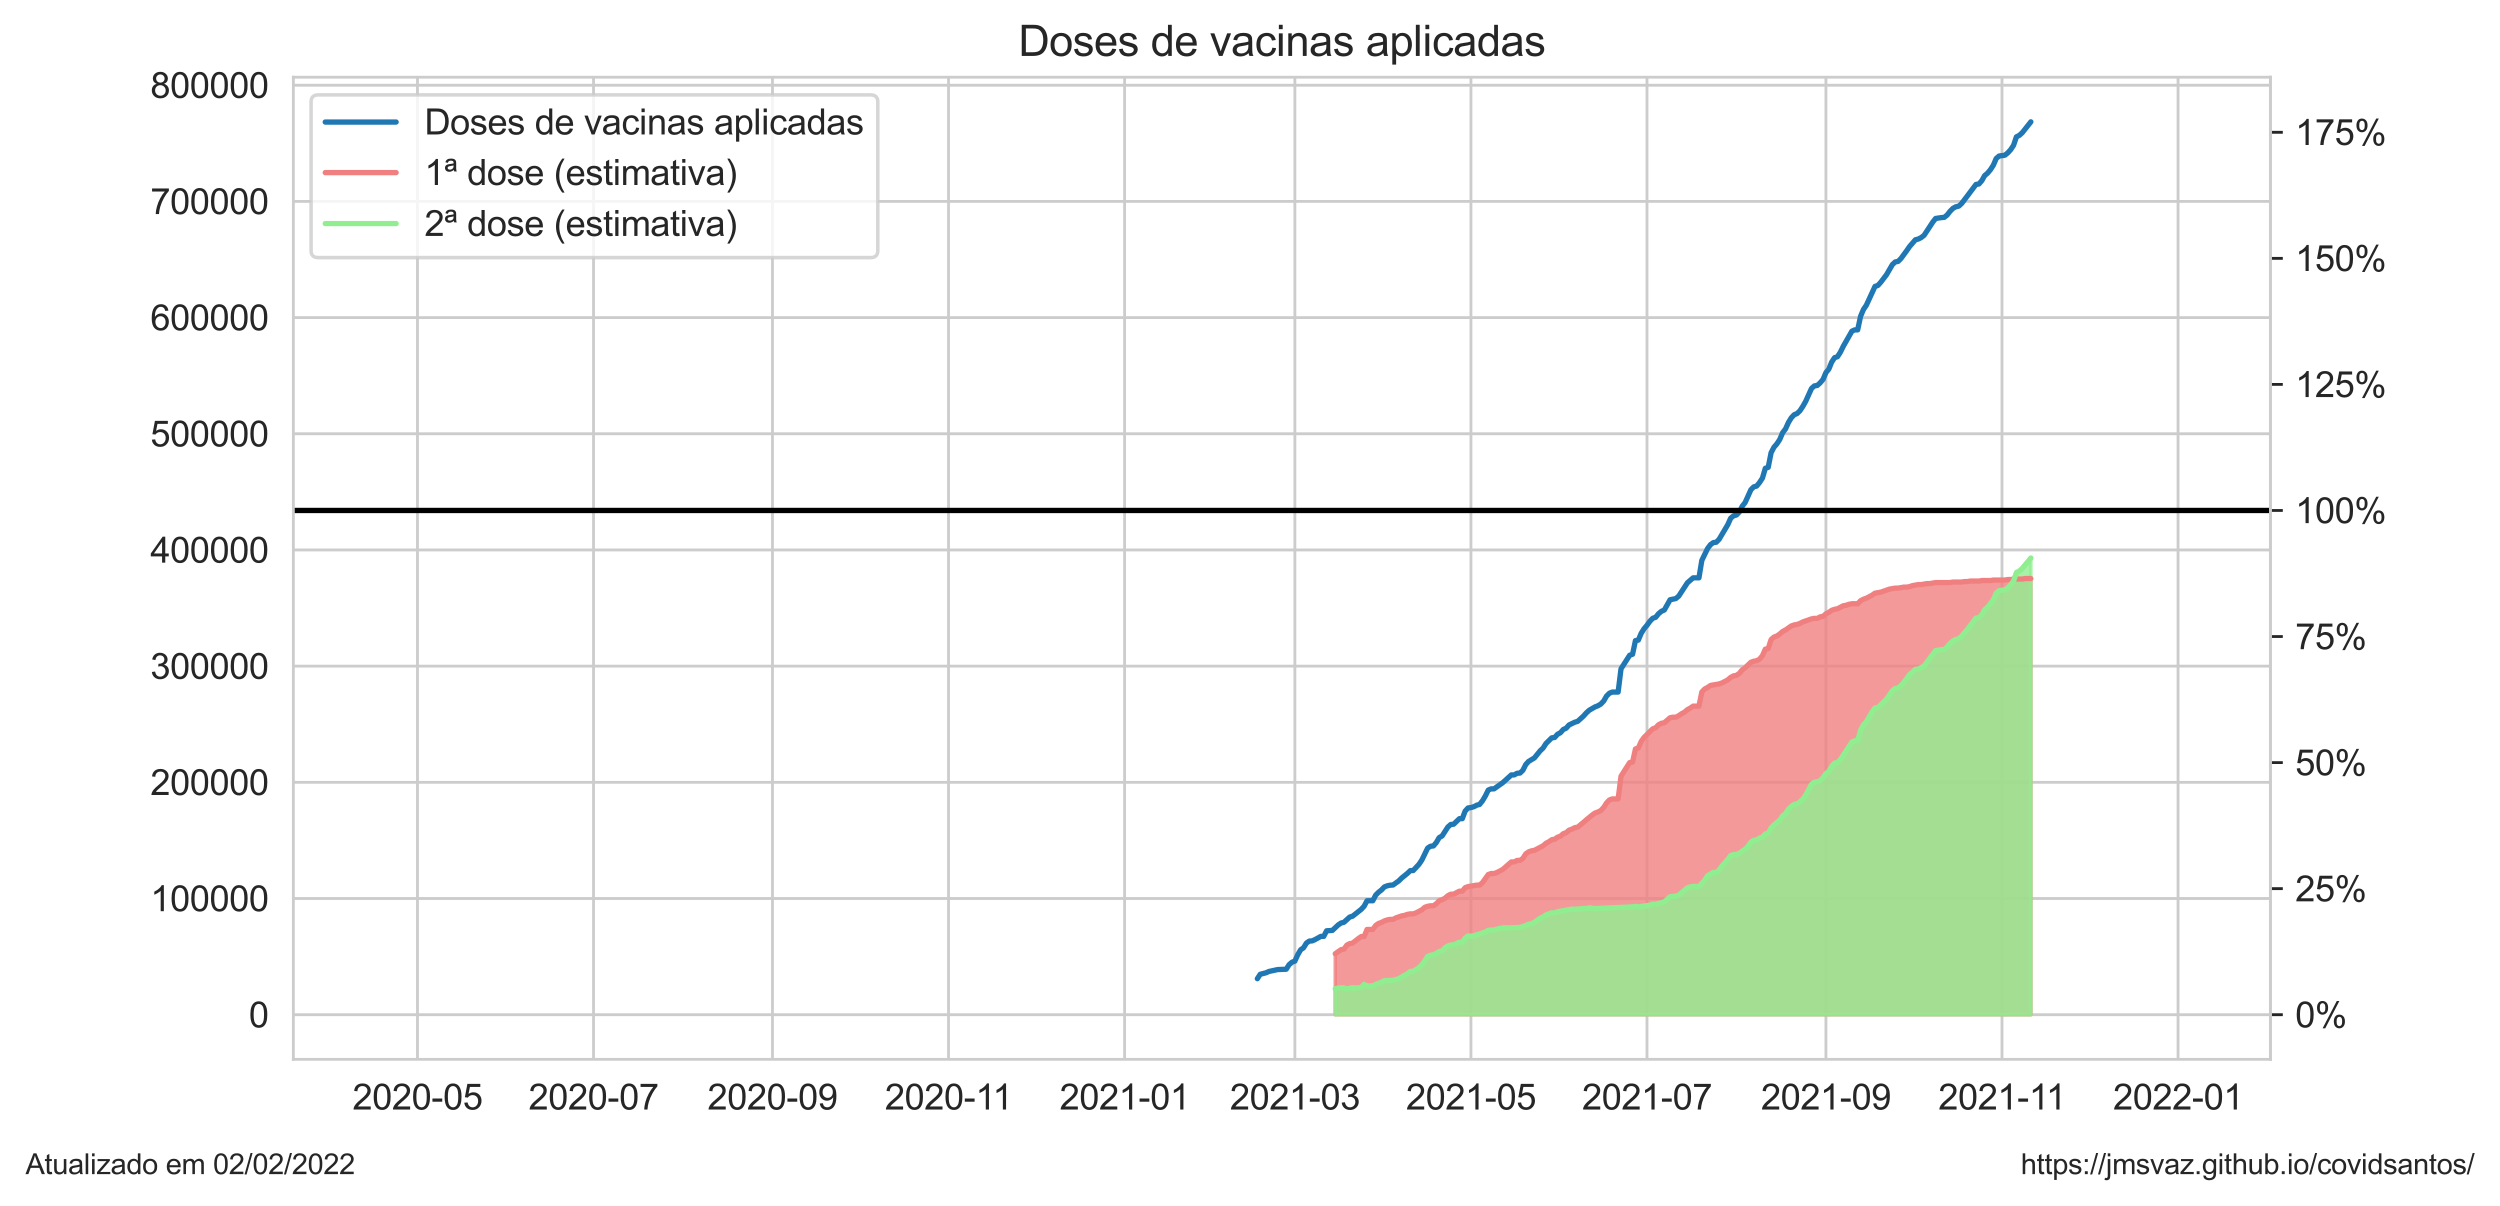 <?xml version="1.0" encoding="utf-8" standalone="no"?>
<!DOCTYPE svg PUBLIC "-//W3C//DTD SVG 1.1//EN"
  "http://www.w3.org/Graphics/SVG/1.1/DTD/svg11.dtd">
<svg xmlns:xlink="http://www.w3.org/1999/xlink" width="705.6pt" height="340.273pt" viewBox="0 0 705.6 340.273" xmlns="http://www.w3.org/2000/svg" version="1.1">
 <defs>
  <style type="text/css">*{stroke-linejoin: round; stroke-linecap: butt}</style>
 </defs>
 <g id="figure_1">
  <g id="patch_1">
   <path d="M 0 340.273 
L 705.6 340.273 
L 705.6 0 
L 0 0 
z
" style="fill: #ffffff"/>
  </g>
  <g id="axes_1">
   <g id="patch_2">
    <path d="M 82.8 298.989 
L 640.8 298.989 
L 640.8 21.789 
L 82.8 21.789 
z
" style="fill: #ffffff"/>
   </g>
   <g id="axes_2">
    <g id="patch_3">
     <path d="M 640.8 298.989 
L 640.8 298.989 
L 640.8 21.789 
L 640.8 21.789 
z
" style="fill: #ffffff"/>
    </g>
    <g id="matplotlib.axis_1"/>
    <g id="matplotlib.axis_2">
     <g id="ytick_1">
      <g id="line2d_1">
       <path d="M 640.8 286.389 
L 640.8 286.389 
" clip-path="url(#p6fe3f0cb57)" style="fill: none; stroke: #cccccc; stroke-width: 0.8; stroke-linecap: round"/>
      </g>
      <g id="line2d_2">
       <defs>
        <path id="mca041530fc" d="M 0 0 
L 3.5 0 
" style="stroke: #262626; stroke-width: 0.8"/>
       </defs>
       <g>
        <use xlink:href="#mca041530fc" x="640.8" y="286.389" style="fill: #262626; stroke: #262626; stroke-width: 0.8"/>
       </g>
      </g>
      <g id="text_1">
       <!-- 0% -->
       <g style="fill: #262626" transform="translate(647.8 289.968)scale(0.1 -0.1)">
        <defs>
         <path id="ArialMT-30" d="M 266 2259 
Q 266 3072 433 3567 
Q 600 4063 929 4331 
Q 1259 4600 1759 4600 
Q 2128 4600 2406 4451 
Q 2684 4303 2865 4023 
Q 3047 3744 3150 3342 
Q 3253 2941 3253 2259 
Q 3253 1453 3087 958 
Q 2922 463 2592 192 
Q 2263 -78 1759 -78 
Q 1097 -78 719 397 
Q 266 969 266 2259 
z
M 844 2259 
Q 844 1131 1108 757 
Q 1372 384 1759 384 
Q 2147 384 2411 759 
Q 2675 1134 2675 2259 
Q 2675 3391 2411 3762 
Q 2147 4134 1753 4134 
Q 1366 4134 1134 3806 
Q 844 3388 844 2259 
z
" transform="scale(0.016)"/>
         <path id="ArialMT-25" d="M 372 3481 
Q 372 3972 619 4315 
Q 866 4659 1334 4659 
Q 1766 4659 2048 4351 
Q 2331 4044 2331 3447 
Q 2331 2866 2045 2552 
Q 1759 2238 1341 2238 
Q 925 2238 648 2547 
Q 372 2856 372 3481 
z
M 1350 4272 
Q 1141 4272 1002 4090 
Q 863 3909 863 3425 
Q 863 2984 1003 2804 
Q 1144 2625 1350 2625 
Q 1563 2625 1702 2806 
Q 1841 2988 1841 3469 
Q 1841 3913 1700 4092 
Q 1559 4272 1350 4272 
z
M 1353 -169 
L 3859 4659 
L 4316 4659 
L 1819 -169 
L 1353 -169 
z
M 3334 1075 
Q 3334 1569 3581 1911 
Q 3828 2253 4300 2253 
Q 4731 2253 5014 1945 
Q 5297 1638 5297 1041 
Q 5297 459 5011 145 
Q 4725 -169 4303 -169 
Q 3888 -169 3611 142 
Q 3334 453 3334 1075 
z
M 4316 1866 
Q 4103 1866 3964 1684 
Q 3825 1503 3825 1019 
Q 3825 581 3965 400 
Q 4106 219 4313 219 
Q 4528 219 4667 400 
Q 4806 581 4806 1063 
Q 4806 1506 4665 1686 
Q 4525 1866 4316 1866 
z
" transform="scale(0.016)"/>
        </defs>
        <use xlink:href="#ArialMT-30"/>
        <use xlink:href="#ArialMT-25" x="55.615"/>
       </g>
      </g>
     </g>
     <g id="ytick_2">
      <g id="line2d_3">
       <path d="M 640.8 250.811 
L 640.8 250.811 
" clip-path="url(#p6fe3f0cb57)" style="fill: none; stroke: #cccccc; stroke-width: 0.8; stroke-linecap: round"/>
      </g>
      <g id="line2d_4">
       <g>
        <use xlink:href="#mca041530fc" x="640.8" y="250.811" style="fill: #262626; stroke: #262626; stroke-width: 0.8"/>
       </g>
      </g>
      <g id="text_2">
       <!-- 25% -->
       <g style="fill: #262626" transform="translate(647.8 254.39)scale(0.1 -0.1)">
        <defs>
         <path id="ArialMT-32" d="M 3222 541 
L 3222 0 
L 194 0 
Q 188 203 259 391 
Q 375 700 629 1000 
Q 884 1300 1366 1694 
Q 2113 2306 2375 2664 
Q 2638 3022 2638 3341 
Q 2638 3675 2398 3904 
Q 2159 4134 1775 4134 
Q 1369 4134 1125 3890 
Q 881 3647 878 3216 
L 300 3275 
Q 359 3922 746 4261 
Q 1134 4600 1788 4600 
Q 2447 4600 2831 4234 
Q 3216 3869 3216 3328 
Q 3216 3053 3103 2787 
Q 2991 2522 2730 2228 
Q 2469 1934 1863 1422 
Q 1356 997 1212 845 
Q 1069 694 975 541 
L 3222 541 
z
" transform="scale(0.016)"/>
         <path id="ArialMT-35" d="M 266 1200 
L 856 1250 
Q 922 819 1161 601 
Q 1400 384 1738 384 
Q 2144 384 2425 690 
Q 2706 997 2706 1503 
Q 2706 1984 2436 2262 
Q 2166 2541 1728 2541 
Q 1456 2541 1237 2417 
Q 1019 2294 894 2097 
L 366 2166 
L 809 4519 
L 3088 4519 
L 3088 3981 
L 1259 3981 
L 1013 2750 
Q 1425 3038 1878 3038 
Q 2478 3038 2890 2622 
Q 3303 2206 3303 1553 
Q 3303 931 2941 478 
Q 2500 -78 1738 -78 
Q 1113 -78 717 272 
Q 322 622 266 1200 
z
" transform="scale(0.016)"/>
        </defs>
        <use xlink:href="#ArialMT-32"/>
        <use xlink:href="#ArialMT-35" x="55.615"/>
        <use xlink:href="#ArialMT-25" x="111.23"/>
       </g>
      </g>
     </g>
     <g id="ytick_3">
      <g id="line2d_5">
       <path d="M 640.8 215.232 
L 640.8 215.232 
" clip-path="url(#p6fe3f0cb57)" style="fill: none; stroke: #cccccc; stroke-width: 0.8; stroke-linecap: round"/>
      </g>
      <g id="line2d_6">
       <g>
        <use xlink:href="#mca041530fc" x="640.8" y="215.232" style="fill: #262626; stroke: #262626; stroke-width: 0.8"/>
       </g>
      </g>
      <g id="text_3">
       <!-- 50% -->
       <g style="fill: #262626" transform="translate(647.8 218.811)scale(0.1 -0.1)">
        <use xlink:href="#ArialMT-35"/>
        <use xlink:href="#ArialMT-30" x="55.615"/>
        <use xlink:href="#ArialMT-25" x="111.23"/>
       </g>
      </g>
     </g>
     <g id="ytick_4">
      <g id="line2d_7">
       <path d="M 640.8 179.653 
L 640.8 179.653 
" clip-path="url(#p6fe3f0cb57)" style="fill: none; stroke: #cccccc; stroke-width: 0.8; stroke-linecap: round"/>
      </g>
      <g id="line2d_8">
       <g>
        <use xlink:href="#mca041530fc" x="640.8" y="179.653" style="fill: #262626; stroke: #262626; stroke-width: 0.8"/>
       </g>
      </g>
      <g id="text_4">
       <!-- 75% -->
       <g style="fill: #262626" transform="translate(647.8 183.232)scale(0.1 -0.1)">
        <defs>
         <path id="ArialMT-37" d="M 303 3981 
L 303 4522 
L 3269 4522 
L 3269 4084 
Q 2831 3619 2401 2847 
Q 1972 2075 1738 1259 
Q 1569 684 1522 0 
L 944 0 
Q 953 541 1156 1306 
Q 1359 2072 1739 2783 
Q 2119 3494 2547 3981 
L 303 3981 
z
" transform="scale(0.016)"/>
        </defs>
        <use xlink:href="#ArialMT-37"/>
        <use xlink:href="#ArialMT-35" x="55.615"/>
        <use xlink:href="#ArialMT-25" x="111.23"/>
       </g>
      </g>
     </g>
     <g id="ytick_5">
      <g id="line2d_9">
       <path d="M 640.8 144.075 
L 640.8 144.075 
" clip-path="url(#p6fe3f0cb57)" style="fill: none; stroke: #cccccc; stroke-width: 0.8; stroke-linecap: round"/>
      </g>
      <g id="line2d_10">
       <g>
        <use xlink:href="#mca041530fc" x="640.8" y="144.075" style="fill: #262626; stroke: #262626; stroke-width: 0.8"/>
       </g>
      </g>
      <g id="text_5">
       <!-- 100% -->
       <g style="fill: #262626" transform="translate(647.8 147.654)scale(0.1 -0.1)">
        <defs>
         <path id="ArialMT-31" d="M 2384 0 
L 1822 0 
L 1822 3584 
Q 1619 3391 1289 3197 
Q 959 3003 697 2906 
L 697 3450 
Q 1169 3672 1522 3987 
Q 1875 4303 2022 4600 
L 2384 4600 
L 2384 0 
z
" transform="scale(0.016)"/>
        </defs>
        <use xlink:href="#ArialMT-31"/>
        <use xlink:href="#ArialMT-30" x="55.615"/>
        <use xlink:href="#ArialMT-30" x="111.23"/>
        <use xlink:href="#ArialMT-25" x="166.846"/>
       </g>
      </g>
     </g>
     <g id="ytick_6">
      <g id="line2d_11">
       <path d="M 640.8 108.496 
L 640.8 108.496 
" clip-path="url(#p6fe3f0cb57)" style="fill: none; stroke: #cccccc; stroke-width: 0.8; stroke-linecap: round"/>
      </g>
      <g id="line2d_12">
       <g>
        <use xlink:href="#mca041530fc" x="640.8" y="108.496" style="fill: #262626; stroke: #262626; stroke-width: 0.8"/>
       </g>
      </g>
      <g id="text_6">
       <!-- 125% -->
       <g style="fill: #262626" transform="translate(647.8 112.075)scale(0.1 -0.1)">
        <use xlink:href="#ArialMT-31"/>
        <use xlink:href="#ArialMT-32" x="55.615"/>
        <use xlink:href="#ArialMT-35" x="111.23"/>
        <use xlink:href="#ArialMT-25" x="166.846"/>
       </g>
      </g>
     </g>
     <g id="ytick_7">
      <g id="line2d_13">
       <path d="M 640.8 72.917 
L 640.8 72.917 
" clip-path="url(#p6fe3f0cb57)" style="fill: none; stroke: #cccccc; stroke-width: 0.8; stroke-linecap: round"/>
      </g>
      <g id="line2d_14">
       <g>
        <use xlink:href="#mca041530fc" x="640.8" y="72.917" style="fill: #262626; stroke: #262626; stroke-width: 0.8"/>
       </g>
      </g>
      <g id="text_7">
       <!-- 150% -->
       <g style="fill: #262626" transform="translate(647.8 76.496)scale(0.1 -0.1)">
        <use xlink:href="#ArialMT-31"/>
        <use xlink:href="#ArialMT-35" x="55.615"/>
        <use xlink:href="#ArialMT-30" x="111.23"/>
        <use xlink:href="#ArialMT-25" x="166.846"/>
       </g>
      </g>
     </g>
     <g id="ytick_8">
      <g id="line2d_15">
       <path d="M 640.8 37.339 
L 640.8 37.339 
" clip-path="url(#p6fe3f0cb57)" style="fill: none; stroke: #cccccc; stroke-width: 0.8; stroke-linecap: round"/>
      </g>
      <g id="line2d_16">
       <g>
        <use xlink:href="#mca041530fc" x="640.8" y="37.339" style="fill: #262626; stroke: #262626; stroke-width: 0.8"/>
       </g>
      </g>
      <g id="text_8">
       <!-- 175% -->
       <g style="fill: #262626" transform="translate(647.8 40.918)scale(0.1 -0.1)">
        <use xlink:href="#ArialMT-31"/>
        <use xlink:href="#ArialMT-37" x="55.615"/>
        <use xlink:href="#ArialMT-35" x="111.23"/>
        <use xlink:href="#ArialMT-25" x="166.846"/>
       </g>
      </g>
     </g>
    </g>
    <g id="patch_4">
     <path d="M 640.8 298.989 
L 640.8 21.789 
" style="fill: none; stroke: #cccccc; stroke-width: 0.8; stroke-linejoin: miter; stroke-linecap: square"/>
    </g>
   </g>
   <g id="matplotlib.axis_3">
    <g id="xtick_1">
     <g id="line2d_17">
      <path d="M 117.828 298.989 
L 117.828 21.789 
" clip-path="url(#pc7e5b1be6d)" style="fill: none; stroke: #cccccc; stroke-width: 0.8; stroke-linecap: round"/>
     </g>
     <g id="text_9">
      <!-- 2020-05 -->
      <g style="fill: #262626" transform="translate(99.48 313.147)scale(0.1 -0.1)">
       <defs>
        <path id="ArialMT-2d" d="M 203 1375 
L 203 1941 
L 1931 1941 
L 1931 1375 
L 203 1375 
z
" transform="scale(0.016)"/>
       </defs>
       <use xlink:href="#ArialMT-32"/>
       <use xlink:href="#ArialMT-30" x="55.615"/>
       <use xlink:href="#ArialMT-32" x="111.23"/>
       <use xlink:href="#ArialMT-30" x="166.846"/>
       <use xlink:href="#ArialMT-2d" x="222.461"/>
       <use xlink:href="#ArialMT-30" x="255.762"/>
       <use xlink:href="#ArialMT-35" x="311.377"/>
      </g>
     </g>
    </g>
    <g id="xtick_2">
     <g id="line2d_18">
      <path d="M 167.518 298.989 
L 167.518 21.789 
" clip-path="url(#pc7e5b1be6d)" style="fill: none; stroke: #cccccc; stroke-width: 0.8; stroke-linecap: round"/>
     </g>
     <g id="text_10">
      <!-- 2020-07 -->
      <g style="fill: #262626" transform="translate(149.171 313.147)scale(0.1 -0.1)">
       <use xlink:href="#ArialMT-32"/>
       <use xlink:href="#ArialMT-30" x="55.615"/>
       <use xlink:href="#ArialMT-32" x="111.23"/>
       <use xlink:href="#ArialMT-30" x="166.846"/>
       <use xlink:href="#ArialMT-2d" x="222.461"/>
       <use xlink:href="#ArialMT-30" x="255.762"/>
       <use xlink:href="#ArialMT-37" x="311.377"/>
      </g>
     </g>
    </g>
    <g id="xtick_3">
     <g id="line2d_19">
      <path d="M 218.023 298.989 
L 218.023 21.789 
" clip-path="url(#pc7e5b1be6d)" style="fill: none; stroke: #cccccc; stroke-width: 0.8; stroke-linecap: round"/>
     </g>
     <g id="text_11">
      <!-- 2020-09 -->
      <g style="fill: #262626" transform="translate(199.676 313.147)scale(0.1 -0.1)">
       <defs>
        <path id="ArialMT-39" d="M 350 1059 
L 891 1109 
Q 959 728 1153 556 
Q 1347 384 1650 384 
Q 1909 384 2104 503 
Q 2300 622 2425 820 
Q 2550 1019 2634 1356 
Q 2719 1694 2719 2044 
Q 2719 2081 2716 2156 
Q 2547 1888 2255 1720 
Q 1963 1553 1622 1553 
Q 1053 1553 659 1965 
Q 266 2378 266 3053 
Q 266 3750 677 4175 
Q 1088 4600 1706 4600 
Q 2153 4600 2523 4359 
Q 2894 4119 3086 3673 
Q 3278 3228 3278 2384 
Q 3278 1506 3087 986 
Q 2897 466 2520 194 
Q 2144 -78 1638 -78 
Q 1100 -78 759 220 
Q 419 519 350 1059 
z
M 2653 3081 
Q 2653 3566 2395 3850 
Q 2138 4134 1775 4134 
Q 1400 4134 1122 3828 
Q 844 3522 844 3034 
Q 844 2597 1108 2323 
Q 1372 2050 1759 2050 
Q 2150 2050 2401 2323 
Q 2653 2597 2653 3081 
z
" transform="scale(0.016)"/>
       </defs>
       <use xlink:href="#ArialMT-32"/>
       <use xlink:href="#ArialMT-30" x="55.615"/>
       <use xlink:href="#ArialMT-32" x="111.23"/>
       <use xlink:href="#ArialMT-30" x="166.846"/>
       <use xlink:href="#ArialMT-2d" x="222.461"/>
       <use xlink:href="#ArialMT-30" x="255.762"/>
       <use xlink:href="#ArialMT-39" x="311.377"/>
      </g>
     </g>
    </g>
    <g id="xtick_4">
     <g id="line2d_20">
      <path d="M 267.714 298.989 
L 267.714 21.789 
" clip-path="url(#pc7e5b1be6d)" style="fill: none; stroke: #cccccc; stroke-width: 0.8; stroke-linecap: round"/>
     </g>
     <g id="text_12">
      <!-- 2020-11 -->
      <g style="fill: #262626" transform="translate(249.735 313.147)scale(0.1 -0.1)">
       <use xlink:href="#ArialMT-32"/>
       <use xlink:href="#ArialMT-30" x="55.615"/>
       <use xlink:href="#ArialMT-32" x="111.23"/>
       <use xlink:href="#ArialMT-30" x="166.846"/>
       <use xlink:href="#ArialMT-2d" x="222.461"/>
       <use xlink:href="#ArialMT-31" x="255.762"/>
       <use xlink:href="#ArialMT-31" x="304.002"/>
      </g>
     </g>
    </g>
    <g id="xtick_5">
     <g id="line2d_21">
      <path d="M 317.404 298.989 
L 317.404 21.789 
" clip-path="url(#pc7e5b1be6d)" style="fill: none; stroke: #cccccc; stroke-width: 0.8; stroke-linecap: round"/>
     </g>
     <g id="text_13">
      <!-- 2021-01 -->
      <g style="fill: #262626" transform="translate(299.057 313.147)scale(0.1 -0.1)">
       <use xlink:href="#ArialMT-32"/>
       <use xlink:href="#ArialMT-30" x="55.615"/>
       <use xlink:href="#ArialMT-32" x="111.23"/>
       <use xlink:href="#ArialMT-31" x="166.846"/>
       <use xlink:href="#ArialMT-2d" x="222.461"/>
       <use xlink:href="#ArialMT-30" x="255.762"/>
       <use xlink:href="#ArialMT-31" x="311.377"/>
      </g>
     </g>
    </g>
    <g id="xtick_6">
     <g id="line2d_22">
      <path d="M 365.466 298.989 
L 365.466 21.789 
" clip-path="url(#pc7e5b1be6d)" style="fill: none; stroke: #cccccc; stroke-width: 0.8; stroke-linecap: round"/>
     </g>
     <g id="text_14">
      <!-- 2021-03 -->
      <g style="fill: #262626" transform="translate(347.118 313.147)scale(0.1 -0.1)">
       <defs>
        <path id="ArialMT-33" d="M 269 1209 
L 831 1284 
Q 928 806 1161 595 
Q 1394 384 1728 384 
Q 2125 384 2398 659 
Q 2672 934 2672 1341 
Q 2672 1728 2419 1979 
Q 2166 2231 1775 2231 
Q 1616 2231 1378 2169 
L 1441 2663 
Q 1497 2656 1531 2656 
Q 1891 2656 2178 2843 
Q 2466 3031 2466 3422 
Q 2466 3731 2256 3934 
Q 2047 4138 1716 4138 
Q 1388 4138 1169 3931 
Q 950 3725 888 3313 
L 325 3413 
Q 428 3978 793 4289 
Q 1159 4600 1703 4600 
Q 2078 4600 2393 4439 
Q 2709 4278 2876 4000 
Q 3044 3722 3044 3409 
Q 3044 3113 2884 2869 
Q 2725 2625 2413 2481 
Q 2819 2388 3044 2092 
Q 3269 1797 3269 1353 
Q 3269 753 2831 336 
Q 2394 -81 1725 -81 
Q 1122 -81 723 278 
Q 325 638 269 1209 
z
" transform="scale(0.016)"/>
       </defs>
       <use xlink:href="#ArialMT-32"/>
       <use xlink:href="#ArialMT-30" x="55.615"/>
       <use xlink:href="#ArialMT-32" x="111.23"/>
       <use xlink:href="#ArialMT-31" x="166.846"/>
       <use xlink:href="#ArialMT-2d" x="222.461"/>
       <use xlink:href="#ArialMT-30" x="255.762"/>
       <use xlink:href="#ArialMT-33" x="311.377"/>
      </g>
     </g>
    </g>
    <g id="xtick_7">
     <g id="line2d_23">
      <path d="M 415.156 298.989 
L 415.156 21.789 
" clip-path="url(#pc7e5b1be6d)" style="fill: none; stroke: #cccccc; stroke-width: 0.8; stroke-linecap: round"/>
     </g>
     <g id="text_15">
      <!-- 2021-05 -->
      <g style="fill: #262626" transform="translate(396.809 313.147)scale(0.1 -0.1)">
       <use xlink:href="#ArialMT-32"/>
       <use xlink:href="#ArialMT-30" x="55.615"/>
       <use xlink:href="#ArialMT-32" x="111.23"/>
       <use xlink:href="#ArialMT-31" x="166.846"/>
       <use xlink:href="#ArialMT-2d" x="222.461"/>
       <use xlink:href="#ArialMT-30" x="255.762"/>
       <use xlink:href="#ArialMT-35" x="311.377"/>
      </g>
     </g>
    </g>
    <g id="xtick_8">
     <g id="line2d_24">
      <path d="M 464.847 298.989 
L 464.847 21.789 
" clip-path="url(#pc7e5b1be6d)" style="fill: none; stroke: #cccccc; stroke-width: 0.8; stroke-linecap: round"/>
     </g>
     <g id="text_16">
      <!-- 2021-07 -->
      <g style="fill: #262626" transform="translate(446.499 313.147)scale(0.1 -0.1)">
       <use xlink:href="#ArialMT-32"/>
       <use xlink:href="#ArialMT-30" x="55.615"/>
       <use xlink:href="#ArialMT-32" x="111.23"/>
       <use xlink:href="#ArialMT-31" x="166.846"/>
       <use xlink:href="#ArialMT-2d" x="222.461"/>
       <use xlink:href="#ArialMT-30" x="255.762"/>
       <use xlink:href="#ArialMT-37" x="311.377"/>
      </g>
     </g>
    </g>
    <g id="xtick_9">
     <g id="line2d_25">
      <path d="M 515.352 298.989 
L 515.352 21.789 
" clip-path="url(#pc7e5b1be6d)" style="fill: none; stroke: #cccccc; stroke-width: 0.8; stroke-linecap: round"/>
     </g>
     <g id="text_17">
      <!-- 2021-09 -->
      <g style="fill: #262626" transform="translate(497.004 313.147)scale(0.1 -0.1)">
       <use xlink:href="#ArialMT-32"/>
       <use xlink:href="#ArialMT-30" x="55.615"/>
       <use xlink:href="#ArialMT-32" x="111.23"/>
       <use xlink:href="#ArialMT-31" x="166.846"/>
       <use xlink:href="#ArialMT-2d" x="222.461"/>
       <use xlink:href="#ArialMT-30" x="255.762"/>
       <use xlink:href="#ArialMT-39" x="311.377"/>
      </g>
     </g>
    </g>
    <g id="xtick_10">
     <g id="line2d_26">
      <path d="M 565.042 298.989 
L 565.042 21.789 
" clip-path="url(#pc7e5b1be6d)" style="fill: none; stroke: #cccccc; stroke-width: 0.8; stroke-linecap: round"/>
     </g>
     <g id="text_18">
      <!-- 2021-11 -->
      <g style="fill: #262626" transform="translate(547.063 313.147)scale(0.1 -0.1)">
       <use xlink:href="#ArialMT-32"/>
       <use xlink:href="#ArialMT-30" x="55.615"/>
       <use xlink:href="#ArialMT-32" x="111.23"/>
       <use xlink:href="#ArialMT-31" x="166.846"/>
       <use xlink:href="#ArialMT-2d" x="222.461"/>
       <use xlink:href="#ArialMT-31" x="255.762"/>
       <use xlink:href="#ArialMT-31" x="304.002"/>
      </g>
     </g>
    </g>
    <g id="xtick_11">
     <g id="line2d_27">
      <path d="M 614.733 298.989 
L 614.733 21.789 
" clip-path="url(#pc7e5b1be6d)" style="fill: none; stroke: #cccccc; stroke-width: 0.8; stroke-linecap: round"/>
     </g>
     <g id="text_19">
      <!-- 2022-01 -->
      <g style="fill: #262626" transform="translate(596.385 313.147)scale(0.1 -0.1)">
       <use xlink:href="#ArialMT-32"/>
       <use xlink:href="#ArialMT-30" x="55.615"/>
       <use xlink:href="#ArialMT-32" x="111.23"/>
       <use xlink:href="#ArialMT-32" x="166.846"/>
       <use xlink:href="#ArialMT-2d" x="222.461"/>
       <use xlink:href="#ArialMT-30" x="255.762"/>
       <use xlink:href="#ArialMT-31" x="311.377"/>
      </g>
     </g>
    </g>
   </g>
   <g id="matplotlib.axis_4">
    <g id="ytick_9">
     <g id="line2d_28">
      <path d="M 82.8 286.389 
L 640.8 286.389 
" clip-path="url(#pc7e5b1be6d)" style="fill: none; stroke: #cccccc; stroke-width: 0.8; stroke-linecap: round"/>
     </g>
     <g id="text_20">
      <!-- 0 -->
      <g style="fill: #262626" transform="translate(70.239 289.968)scale(0.1 -0.1)">
       <use xlink:href="#ArialMT-30"/>
      </g>
     </g>
    </g>
    <g id="ytick_10">
     <g id="line2d_29">
      <path d="M 82.8 253.597 
L 640.8 253.597 
" clip-path="url(#pc7e5b1be6d)" style="fill: none; stroke: #cccccc; stroke-width: 0.8; stroke-linecap: round"/>
     </g>
     <g id="text_21">
      <!-- 100000 -->
      <g style="fill: #262626" transform="translate(42.434 257.176)scale(0.1 -0.1)">
       <use xlink:href="#ArialMT-31"/>
       <use xlink:href="#ArialMT-30" x="55.615"/>
       <use xlink:href="#ArialMT-30" x="111.23"/>
       <use xlink:href="#ArialMT-30" x="166.846"/>
       <use xlink:href="#ArialMT-30" x="222.461"/>
       <use xlink:href="#ArialMT-30" x="278.076"/>
      </g>
     </g>
    </g>
    <g id="ytick_11">
     <g id="line2d_30">
      <path d="M 82.8 220.805 
L 640.8 220.805 
" clip-path="url(#pc7e5b1be6d)" style="fill: none; stroke: #cccccc; stroke-width: 0.8; stroke-linecap: round"/>
     </g>
     <g id="text_22">
      <!-- 200000 -->
      <g style="fill: #262626" transform="translate(42.434 224.384)scale(0.1 -0.1)">
       <use xlink:href="#ArialMT-32"/>
       <use xlink:href="#ArialMT-30" x="55.615"/>
       <use xlink:href="#ArialMT-30" x="111.23"/>
       <use xlink:href="#ArialMT-30" x="166.846"/>
       <use xlink:href="#ArialMT-30" x="222.461"/>
       <use xlink:href="#ArialMT-30" x="278.076"/>
      </g>
     </g>
    </g>
    <g id="ytick_12">
     <g id="line2d_31">
      <path d="M 82.8 188.013 
L 640.8 188.013 
" clip-path="url(#pc7e5b1be6d)" style="fill: none; stroke: #cccccc; stroke-width: 0.8; stroke-linecap: round"/>
     </g>
     <g id="text_23">
      <!-- 300000 -->
      <g style="fill: #262626" transform="translate(42.434 191.592)scale(0.1 -0.1)">
       <use xlink:href="#ArialMT-33"/>
       <use xlink:href="#ArialMT-30" x="55.615"/>
       <use xlink:href="#ArialMT-30" x="111.23"/>
       <use xlink:href="#ArialMT-30" x="166.846"/>
       <use xlink:href="#ArialMT-30" x="222.461"/>
       <use xlink:href="#ArialMT-30" x="278.076"/>
      </g>
     </g>
    </g>
    <g id="ytick_13">
     <g id="line2d_32">
      <path d="M 82.8 155.221 
L 640.8 155.221 
" clip-path="url(#pc7e5b1be6d)" style="fill: none; stroke: #cccccc; stroke-width: 0.8; stroke-linecap: round"/>
     </g>
     <g id="text_24">
      <!-- 400000 -->
      <g style="fill: #262626" transform="translate(42.434 158.8)scale(0.1 -0.1)">
       <defs>
        <path id="ArialMT-34" d="M 2069 0 
L 2069 1097 
L 81 1097 
L 81 1613 
L 2172 4581 
L 2631 4581 
L 2631 1613 
L 3250 1613 
L 3250 1097 
L 2631 1097 
L 2631 0 
L 2069 0 
z
M 2069 1613 
L 2069 3678 
L 634 1613 
L 2069 1613 
z
" transform="scale(0.016)"/>
       </defs>
       <use xlink:href="#ArialMT-34"/>
       <use xlink:href="#ArialMT-30" x="55.615"/>
       <use xlink:href="#ArialMT-30" x="111.23"/>
       <use xlink:href="#ArialMT-30" x="166.846"/>
       <use xlink:href="#ArialMT-30" x="222.461"/>
       <use xlink:href="#ArialMT-30" x="278.076"/>
      </g>
     </g>
    </g>
    <g id="ytick_14">
     <g id="line2d_33">
      <path d="M 82.8 122.429 
L 640.8 122.429 
" clip-path="url(#pc7e5b1be6d)" style="fill: none; stroke: #cccccc; stroke-width: 0.8; stroke-linecap: round"/>
     </g>
     <g id="text_25">
      <!-- 500000 -->
      <g style="fill: #262626" transform="translate(42.434 126.008)scale(0.1 -0.1)">
       <use xlink:href="#ArialMT-35"/>
       <use xlink:href="#ArialMT-30" x="55.615"/>
       <use xlink:href="#ArialMT-30" x="111.23"/>
       <use xlink:href="#ArialMT-30" x="166.846"/>
       <use xlink:href="#ArialMT-30" x="222.461"/>
       <use xlink:href="#ArialMT-30" x="278.076"/>
      </g>
     </g>
    </g>
    <g id="ytick_15">
     <g id="line2d_34">
      <path d="M 82.8 89.637 
L 640.8 89.637 
" clip-path="url(#pc7e5b1be6d)" style="fill: none; stroke: #cccccc; stroke-width: 0.8; stroke-linecap: round"/>
     </g>
     <g id="text_26">
      <!-- 600000 -->
      <g style="fill: #262626" transform="translate(42.434 93.216)scale(0.1 -0.1)">
       <defs>
        <path id="ArialMT-36" d="M 3184 3459 
L 2625 3416 
Q 2550 3747 2413 3897 
Q 2184 4138 1850 4138 
Q 1581 4138 1378 3988 
Q 1113 3794 959 3422 
Q 806 3050 800 2363 
Q 1003 2672 1297 2822 
Q 1591 2972 1913 2972 
Q 2475 2972 2870 2558 
Q 3266 2144 3266 1488 
Q 3266 1056 3080 686 
Q 2894 316 2569 119 
Q 2244 -78 1831 -78 
Q 1128 -78 684 439 
Q 241 956 241 2144 
Q 241 3472 731 4075 
Q 1159 4600 1884 4600 
Q 2425 4600 2770 4297 
Q 3116 3994 3184 3459 
z
M 888 1484 
Q 888 1194 1011 928 
Q 1134 663 1356 523 
Q 1578 384 1822 384 
Q 2178 384 2434 671 
Q 2691 959 2691 1453 
Q 2691 1928 2437 2201 
Q 2184 2475 1800 2475 
Q 1419 2475 1153 2201 
Q 888 1928 888 1484 
z
" transform="scale(0.016)"/>
       </defs>
       <use xlink:href="#ArialMT-36"/>
       <use xlink:href="#ArialMT-30" x="55.615"/>
       <use xlink:href="#ArialMT-30" x="111.23"/>
       <use xlink:href="#ArialMT-30" x="166.846"/>
       <use xlink:href="#ArialMT-30" x="222.461"/>
       <use xlink:href="#ArialMT-30" x="278.076"/>
      </g>
     </g>
    </g>
    <g id="ytick_16">
     <g id="line2d_35">
      <path d="M 82.8 56.845 
L 640.8 56.845 
" clip-path="url(#pc7e5b1be6d)" style="fill: none; stroke: #cccccc; stroke-width: 0.8; stroke-linecap: round"/>
     </g>
     <g id="text_27">
      <!-- 700000 -->
      <g style="fill: #262626" transform="translate(42.434 60.424)scale(0.1 -0.1)">
       <use xlink:href="#ArialMT-37"/>
       <use xlink:href="#ArialMT-30" x="55.615"/>
       <use xlink:href="#ArialMT-30" x="111.23"/>
       <use xlink:href="#ArialMT-30" x="166.846"/>
       <use xlink:href="#ArialMT-30" x="222.461"/>
       <use xlink:href="#ArialMT-30" x="278.076"/>
      </g>
     </g>
    </g>
    <g id="ytick_17">
     <g id="line2d_36">
      <path d="M 82.8 24.053 
L 640.8 24.053 
" clip-path="url(#pc7e5b1be6d)" style="fill: none; stroke: #cccccc; stroke-width: 0.8; stroke-linecap: round"/>
     </g>
     <g id="text_28">
      <!-- 800000 -->
      <g style="fill: #262626" transform="translate(42.434 27.632)scale(0.1 -0.1)">
       <defs>
        <path id="ArialMT-38" d="M 1131 2484 
Q 781 2613 612 2850 
Q 444 3088 444 3419 
Q 444 3919 803 4259 
Q 1163 4600 1759 4600 
Q 2359 4600 2725 4251 
Q 3091 3903 3091 3403 
Q 3091 3084 2923 2848 
Q 2756 2613 2416 2484 
Q 2838 2347 3058 2040 
Q 3278 1734 3278 1309 
Q 3278 722 2862 322 
Q 2447 -78 1769 -78 
Q 1091 -78 675 323 
Q 259 725 259 1325 
Q 259 1772 486 2073 
Q 713 2375 1131 2484 
z
M 1019 3438 
Q 1019 3113 1228 2906 
Q 1438 2700 1772 2700 
Q 2097 2700 2305 2904 
Q 2513 3109 2513 3406 
Q 2513 3716 2298 3927 
Q 2084 4138 1766 4138 
Q 1444 4138 1231 3931 
Q 1019 3725 1019 3438 
z
M 838 1322 
Q 838 1081 952 856 
Q 1066 631 1291 507 
Q 1516 384 1775 384 
Q 2178 384 2440 643 
Q 2703 903 2703 1303 
Q 2703 1709 2433 1975 
Q 2163 2241 1756 2241 
Q 1359 2241 1098 1978 
Q 838 1716 838 1322 
z
" transform="scale(0.016)"/>
       </defs>
       <use xlink:href="#ArialMT-38"/>
       <use xlink:href="#ArialMT-30" x="55.615"/>
       <use xlink:href="#ArialMT-30" x="111.23"/>
       <use xlink:href="#ArialMT-30" x="166.846"/>
       <use xlink:href="#ArialMT-30" x="222.461"/>
       <use xlink:href="#ArialMT-30" x="278.076"/>
      </g>
     </g>
    </g>
   </g>
   <g id="PolyCollection_1">
    <defs>
     <path id="m467c6e67d0" d="M 376.87 -53.884 
L 376.87 -71.104 
L 377.685 -71.673 
L 378.499 -72.242 
L 379.314 -72.385 
L 380.128 -73.523 
L 380.943 -73.95 
L 381.758 -74.092 
L 382.572 -74.804 
L 383.387 -75.373 
L 384.201 -75.943 
L 385.016 -75.943 
L 385.831 -77.935 
L 386.645 -77.935 
L 387.46 -77.935 
L 388.274 -79.073 
L 389.089 -79.643 
L 389.904 -79.927 
L 390.718 -80.354 
L 391.533 -80.639 
L 392.347 -80.781 
L 393.162 -80.781 
L 393.977 -81.208 
L 394.791 -81.493 
L 395.606 -81.777 
L 396.42 -81.92 
L 397.235 -82.204 
L 398.05 -82.347 
L 398.864 -82.347 
L 399.679 -82.631 
L 400.493 -83.058 
L 401.308 -83.485 
L 402.123 -84.197 
L 402.937 -84.481 
L 403.752 -84.624 
L 404.566 -84.624 
L 405.381 -85.193 
L 406.196 -86.047 
L 407.01 -86.332 
L 407.825 -86.758 
L 408.639 -87.47 
L 409.454 -87.897 
L 410.269 -87.897 
L 411.083 -88.324 
L 411.898 -88.751 
L 412.712 -88.751 
L 413.527 -89.747 
L 414.342 -90.032 
L 415.156 -90.174 
L 415.971 -90.316 
L 416.785 -90.459 
L 417.6 -90.459 
L 418.415 -91.17 
L 419.229 -92.309 
L 420.044 -93.447 
L 420.858 -93.732 
L 421.673 -93.732 
L 422.488 -94.017 
L 423.302 -94.443 
L 424.117 -94.87 
L 424.931 -95.582 
L 425.746 -96.294 
L 426.561 -97.005 
L 427.375 -97.005 
L 428.19 -97.432 
L 429.004 -97.432 
L 429.819 -98.001 
L 430.634 -99.282 
L 431.448 -99.851 
L 432.263 -100.136 
L 433.077 -100.278 
L 433.892 -100.705 
L 434.707 -101.132 
L 435.521 -101.559 
L 436.336 -102.271 
L 437.15 -102.698 
L 437.965 -103.267 
L 438.78 -103.409 
L 439.594 -103.979 
L 440.409 -104.263 
L 441.223 -104.975 
L 442.038 -105.259 
L 442.853 -105.971 
L 443.667 -106.256 
L 444.482 -106.683 
L 445.296 -106.825 
L 446.111 -107.536 
L 446.926 -108.248 
L 447.74 -109.102 
L 448.555 -109.671 
L 449.369 -110.24 
L 450.184 -110.81 
L 450.999 -111.094 
L 451.813 -111.521 
L 452.628 -112.375 
L 453.442 -113.656 
L 454.257 -114.51 
L 455.072 -114.794 
L 455.886 -114.794 
L 456.701 -114.794 
L 457.515 -121.199 
L 458.33 -122.479 
L 459.145 -123.903 
L 459.959 -125.041 
L 460.774 -125.183 
L 461.588 -128.884 
L 462.403 -129.168 
L 463.218 -131.018 
L 464.032 -132.157 
L 464.847 -133.011 
L 465.661 -134.007 
L 466.476 -134.576 
L 467.291 -134.861 
L 468.105 -135.715 
L 468.92 -136.142 
L 469.734 -136.284 
L 470.549 -136.996 
L 471.364 -137.707 
L 472.178 -137.849 
L 472.993 -137.849 
L 473.807 -138.276 
L 474.622 -138.846 
L 475.436 -139.273 
L 476.251 -139.984 
L 477.066 -140.411 
L 477.88 -140.98 
L 478.695 -140.98 
L 479.509 -140.98 
L 480.324 -144.965 
L 481.139 -145.819 
L 481.953 -146.246 
L 482.768 -146.815 
L 483.582 -146.958 
L 484.397 -147.1 
L 485.212 -147.242 
L 486.026 -147.527 
L 486.841 -147.954 
L 487.655 -148.381 
L 488.47 -149.092 
L 489.285 -149.519 
L 490.099 -149.662 
L 490.914 -150.231 
L 491.728 -151.227 
L 492.543 -151.796 
L 493.358 -152.65 
L 494.172 -153.362 
L 494.987 -153.646 
L 495.801 -153.789 
L 496.616 -154.216 
L 497.431 -155.212 
L 498.245 -157.062 
L 499.06 -157.204 
L 499.874 -159.766 
L 500.689 -160.477 
L 501.504 -160.762 
L 502.318 -161.331 
L 503.133 -162.043 
L 503.947 -162.47 
L 504.762 -163.039 
L 505.577 -163.608 
L 506.391 -163.893 
L 507.206 -164.035 
L 508.02 -164.32 
L 508.835 -164.747 
L 509.65 -165.032 
L 510.464 -165.316 
L 511.279 -165.601 
L 512.093 -165.743 
L 512.908 -165.743 
L 513.723 -166.17 
L 514.537 -166.312 
L 515.352 -167.024 
L 516.166 -167.451 
L 516.981 -168.02 
L 517.796 -168.305 
L 518.61 -168.447 
L 519.425 -168.874 
L 520.239 -169.301 
L 521.054 -169.443 
L 521.869 -169.728 
L 522.683 -169.87 
L 523.498 -169.87 
L 524.312 -169.87 
L 525.127 -170.724 
L 525.942 -171.151 
L 526.756 -171.436 
L 527.571 -171.863 
L 528.385 -172.29 
L 529.2 -172.859 
L 530.015 -173.001 
L 530.829 -173.143 
L 531.644 -173.428 
L 532.458 -173.713 
L 533.273 -173.997 
L 534.088 -174.14 
L 534.902 -174.282 
L 535.717 -174.282 
L 536.531 -174.424 
L 537.346 -174.567 
L 538.161 -174.567 
L 538.975 -174.709 
L 539.79 -174.994 
L 540.604 -175.136 
L 541.419 -175.278 
L 542.234 -175.278 
L 543.048 -175.421 
L 543.863 -175.563 
L 544.677 -175.563 
L 545.492 -175.705 
L 546.307 -175.847 
L 547.121 -175.847 
L 547.936 -175.847 
L 548.75 -175.847 
L 549.565 -175.847 
L 550.38 -175.847 
L 551.194 -175.99 
L 552.009 -175.99 
L 552.823 -175.99 
L 553.638 -175.99 
L 554.453 -176.132 
L 555.267 -176.132 
L 556.082 -176.274 
L 556.896 -176.274 
L 557.711 -176.274 
L 558.526 -176.274 
L 559.34 -176.417 
L 560.155 -176.417 
L 560.969 -176.417 
L 561.784 -176.417 
L 562.599 -176.559 
L 563.413 -176.559 
L 564.228 -176.559 
L 565.042 -176.559 
L 565.857 -176.559 
L 566.672 -176.701 
L 567.486 -176.701 
L 568.301 -176.844 
L 569.115 -176.844 
L 569.93 -176.844 
L 570.745 -176.844 
L 571.559 -176.986 
L 572.374 -176.986 
L 573.188 -176.986 
L 573.188 -53.884 
L 573.188 -53.884 
L 572.374 -53.884 
L 571.559 -53.884 
L 570.745 -53.884 
L 569.93 -53.884 
L 569.115 -53.884 
L 568.301 -53.884 
L 567.486 -53.884 
L 566.672 -53.884 
L 565.857 -53.884 
L 565.042 -53.884 
L 564.228 -53.884 
L 563.413 -53.884 
L 562.599 -53.884 
L 561.784 -53.884 
L 560.969 -53.884 
L 560.155 -53.884 
L 559.34 -53.884 
L 558.526 -53.884 
L 557.711 -53.884 
L 556.896 -53.884 
L 556.082 -53.884 
L 555.267 -53.884 
L 554.453 -53.884 
L 553.638 -53.884 
L 552.823 -53.884 
L 552.009 -53.884 
L 551.194 -53.884 
L 550.38 -53.884 
L 549.565 -53.884 
L 548.75 -53.884 
L 547.936 -53.884 
L 547.121 -53.884 
L 546.307 -53.884 
L 545.492 -53.884 
L 544.677 -53.884 
L 543.863 -53.884 
L 543.048 -53.884 
L 542.234 -53.884 
L 541.419 -53.884 
L 540.604 -53.884 
L 539.79 -53.884 
L 538.975 -53.884 
L 538.161 -53.884 
L 537.346 -53.884 
L 536.531 -53.884 
L 535.717 -53.884 
L 534.902 -53.884 
L 534.088 -53.884 
L 533.273 -53.884 
L 532.458 -53.884 
L 531.644 -53.884 
L 530.829 -53.884 
L 530.015 -53.884 
L 529.2 -53.884 
L 528.385 -53.884 
L 527.571 -53.884 
L 526.756 -53.884 
L 525.942 -53.884 
L 525.127 -53.884 
L 524.312 -53.884 
L 523.498 -53.884 
L 522.683 -53.884 
L 521.869 -53.884 
L 521.054 -53.884 
L 520.239 -53.884 
L 519.425 -53.884 
L 518.61 -53.884 
L 517.796 -53.884 
L 516.981 -53.884 
L 516.166 -53.884 
L 515.352 -53.884 
L 514.537 -53.884 
L 513.723 -53.884 
L 512.908 -53.884 
L 512.093 -53.884 
L 511.279 -53.884 
L 510.464 -53.884 
L 509.65 -53.884 
L 508.835 -53.884 
L 508.02 -53.884 
L 507.206 -53.884 
L 506.391 -53.884 
L 505.577 -53.884 
L 504.762 -53.884 
L 503.947 -53.884 
L 503.133 -53.884 
L 502.318 -53.884 
L 501.504 -53.884 
L 500.689 -53.884 
L 499.874 -53.884 
L 499.06 -53.884 
L 498.245 -53.884 
L 497.431 -53.884 
L 496.616 -53.884 
L 495.801 -53.884 
L 494.987 -53.884 
L 494.172 -53.884 
L 493.358 -53.884 
L 492.543 -53.884 
L 491.728 -53.884 
L 490.914 -53.884 
L 490.099 -53.884 
L 489.285 -53.884 
L 488.47 -53.884 
L 487.655 -53.884 
L 486.841 -53.884 
L 486.026 -53.884 
L 485.212 -53.884 
L 484.397 -53.884 
L 483.582 -53.884 
L 482.768 -53.884 
L 481.953 -53.884 
L 481.139 -53.884 
L 480.324 -53.884 
L 479.509 -53.884 
L 478.695 -53.884 
L 477.88 -53.884 
L 477.066 -53.884 
L 476.251 -53.884 
L 475.436 -53.884 
L 474.622 -53.884 
L 473.807 -53.884 
L 472.993 -53.884 
L 472.178 -53.884 
L 471.364 -53.884 
L 470.549 -53.884 
L 469.734 -53.884 
L 468.92 -53.884 
L 468.105 -53.884 
L 467.291 -53.884 
L 466.476 -53.884 
L 465.661 -53.884 
L 464.847 -53.884 
L 464.032 -53.884 
L 463.218 -53.884 
L 462.403 -53.884 
L 461.588 -53.884 
L 460.774 -53.884 
L 459.959 -53.884 
L 459.145 -53.884 
L 458.33 -53.884 
L 457.515 -53.884 
L 456.701 -53.884 
L 455.886 -53.884 
L 455.072 -53.884 
L 454.257 -53.884 
L 453.442 -53.884 
L 452.628 -53.884 
L 451.813 -53.884 
L 450.999 -53.884 
L 450.184 -53.884 
L 449.369 -53.884 
L 448.555 -53.884 
L 447.74 -53.884 
L 446.926 -53.884 
L 446.111 -53.884 
L 445.296 -53.884 
L 444.482 -53.884 
L 443.667 -53.884 
L 442.853 -53.884 
L 442.038 -53.884 
L 441.223 -53.884 
L 440.409 -53.884 
L 439.594 -53.884 
L 438.78 -53.884 
L 437.965 -53.884 
L 437.15 -53.884 
L 436.336 -53.884 
L 435.521 -53.884 
L 434.707 -53.884 
L 433.892 -53.884 
L 433.077 -53.884 
L 432.263 -53.884 
L 431.448 -53.884 
L 430.634 -53.884 
L 429.819 -53.884 
L 429.004 -53.884 
L 428.19 -53.884 
L 427.375 -53.884 
L 426.561 -53.884 
L 425.746 -53.884 
L 424.931 -53.884 
L 424.117 -53.884 
L 423.302 -53.884 
L 422.488 -53.884 
L 421.673 -53.884 
L 420.858 -53.884 
L 420.044 -53.884 
L 419.229 -53.884 
L 418.415 -53.884 
L 417.6 -53.884 
L 416.785 -53.884 
L 415.971 -53.884 
L 415.156 -53.884 
L 414.342 -53.884 
L 413.527 -53.884 
L 412.712 -53.884 
L 411.898 -53.884 
L 411.083 -53.884 
L 410.269 -53.884 
L 409.454 -53.884 
L 408.639 -53.884 
L 407.825 -53.884 
L 407.01 -53.884 
L 406.196 -53.884 
L 405.381 -53.884 
L 404.566 -53.884 
L 403.752 -53.884 
L 402.937 -53.884 
L 402.123 -53.884 
L 401.308 -53.884 
L 400.493 -53.884 
L 399.679 -53.884 
L 398.864 -53.884 
L 398.05 -53.884 
L 397.235 -53.884 
L 396.42 -53.884 
L 395.606 -53.884 
L 394.791 -53.884 
L 393.977 -53.884 
L 393.162 -53.884 
L 392.347 -53.884 
L 391.533 -53.884 
L 390.718 -53.884 
L 389.904 -53.884 
L 389.089 -53.884 
L 388.274 -53.884 
L 387.46 -53.884 
L 386.645 -53.884 
L 385.831 -53.884 
L 385.016 -53.884 
L 384.201 -53.884 
L 383.387 -53.884 
L 382.572 -53.884 
L 381.758 -53.884 
L 380.943 -53.884 
L 380.128 -53.884 
L 379.314 -53.884 
L 378.499 -53.884 
L 377.685 -53.884 
L 376.87 -53.884 
z
" style="stroke: #f08080; stroke-opacity: 0.8"/>
    </defs>
    <g clip-path="url(#pc7e5b1be6d)">
     <use xlink:href="#m467c6e67d0" x="0" y="340.273" style="fill: #f08080; fill-opacity: 0.8; stroke: #f08080; stroke-opacity: 0.8"/>
    </g>
   </g>
   <g id="PolyCollection_2">
    <defs>
     <path id="mfd5a2f8f4c" d="M 376.87 -53.884 
L 376.87 -61.202 
L 377.685 -61.424 
L 378.499 -61.401 
L 379.314 -61.469 
L 380.128 -61.129 
L 380.943 -61.38 
L 381.758 -61.479 
L 382.572 -61.406 
L 383.387 -61.53 
L 384.201 -61.572 
L 385.016 -62.456 
L 385.831 -61.99 
L 386.645 -62 
L 387.46 -62 
L 388.274 -62.447 
L 389.089 -62.698 
L 389.904 -63.045 
L 390.718 -63.477 
L 391.533 -63.506 
L 392.347 -63.539 
L 393.162 -63.589 
L 393.977 -63.759 
L 394.791 -64.041 
L 395.606 -64.561 
L 396.42 -65.014 
L 397.235 -65.456 
L 398.05 -66.088 
L 398.864 -66.112 
L 399.679 -66.642 
L 400.493 -67.157 
L 401.308 -67.948 
L 402.123 -69.025 
L 402.937 -70.31 
L 403.752 -70.691 
L 404.566 -70.776 
L 405.381 -71.162 
L 406.196 -71.71 
L 407.01 -71.874 
L 407.825 -72.751 
L 408.639 -73.263 
L 409.454 -73.554 
L 410.269 -73.629 
L 411.083 -73.947 
L 411.898 -74.341 
L 412.712 -74.341 
L 413.527 -75.496 
L 414.342 -76.092 
L 415.156 -76.051 
L 415.971 -76.154 
L 416.785 -76.44 
L 417.6 -76.658 
L 418.415 -76.97 
L 419.229 -77.202 
L 420.044 -77.716 
L 420.858 -77.779 
L 421.673 -77.779 
L 422.488 -78.029 
L 423.302 -78.255 
L 424.117 -78.368 
L 424.931 -78.434 
L 425.746 -78.357 
L 426.561 -78.438 
L 427.375 -78.438 
L 428.19 -78.479 
L 429.004 -78.537 
L 429.819 -78.756 
L 430.634 -79.095 
L 431.448 -79.412 
L 432.263 -79.587 
L 433.077 -79.97 
L 433.892 -80.582 
L 434.707 -81.129 
L 435.521 -81.466 
L 436.336 -82.038 
L 437.15 -82.357 
L 437.965 -82.642 
L 438.78 -82.598 
L 439.594 -82.938 
L 440.409 -83.083 
L 441.223 -83.291 
L 442.038 -83.376 
L 442.853 -83.576 
L 443.667 -83.683 
L 444.482 -83.645 
L 445.296 -83.744 
L 446.111 -83.77 
L 446.926 -83.811 
L 447.74 -83.866 
L 448.555 -84.033 
L 449.369 -83.931 
L 450.184 -83.832 
L 450.999 -83.864 
L 451.813 -83.92 
L 452.628 -83.93 
L 453.442 -84.055 
L 454.257 -84.01 
L 455.072 -84.037 
L 455.886 -84.037 
L 456.701 -84.037 
L 457.515 -84.198 
L 458.33 -84.203 
L 459.145 -84.228 
L 459.959 -84.178 
L 460.774 -84.312 
L 461.588 -84.47 
L 462.403 -84.325 
L 463.218 -84.406 
L 464.032 -84.563 
L 464.847 -84.663 
L 465.661 -84.804 
L 466.476 -85.083 
L 467.291 -85.07 
L 468.105 -85.225 
L 468.92 -85.48 
L 469.734 -85.704 
L 470.549 -86.385 
L 471.364 -87.172 
L 472.178 -87.234 
L 472.993 -87.37 
L 473.807 -87.638 
L 474.622 -88.298 
L 475.436 -88.909 
L 476.251 -89.685 
L 477.066 -89.961 
L 477.88 -90.089 
L 478.695 -90.089 
L 479.509 -90.089 
L 480.324 -91.027 
L 481.139 -91.845 
L 481.953 -93.109 
L 482.768 -93.614 
L 483.582 -94.063 
L 484.397 -94.017 
L 485.212 -94.718 
L 486.026 -95.85 
L 486.841 -96.746 
L 487.655 -97.703 
L 488.47 -98.813 
L 489.285 -99.06 
L 490.099 -99.143 
L 490.914 -99.432 
L 491.728 -100.053 
L 492.543 -100.519 
L 493.358 -101.404 
L 494.172 -102.573 
L 494.987 -103.106 
L 495.801 -103.182 
L 496.616 -103.756 
L 497.431 -104.011 
L 498.245 -104.925 
L 499.06 -105.049 
L 499.874 -106.61 
L 500.689 -107.456 
L 501.504 -108.117 
L 502.318 -108.786 
L 503.133 -109.99 
L 503.947 -110.626 
L 504.762 -111.867 
L 505.577 -112.635 
L 506.391 -113.216 
L 507.206 -113.398 
L 508.02 -113.918 
L 508.835 -114.717 
L 509.65 -115.874 
L 510.464 -117.403 
L 511.279 -118.912 
L 512.093 -119.5 
L 512.908 -119.623 
L 513.723 -119.936 
L 514.537 -120.755 
L 515.352 -121.965 
L 516.166 -122.536 
L 516.981 -123.945 
L 517.796 -124.903 
L 518.61 -125.03 
L 519.425 -125.873 
L 520.239 -127.103 
L 521.054 -128.347 
L 521.869 -129.485 
L 522.683 -130.821 
L 523.498 -131.191 
L 524.312 -131.191 
L 525.127 -134.155 
L 525.942 -135.667 
L 526.756 -136.569 
L 527.571 -137.996 
L 528.385 -139.352 
L 529.2 -140.462 
L 530.015 -140.587 
L 530.829 -141.358 
L 531.644 -142.196 
L 532.458 -142.928 
L 533.273 -144.109 
L 534.088 -145.31 
L 534.902 -145.941 
L 535.717 -146.097 
L 536.531 -146.78 
L 537.346 -147.672 
L 538.161 -148.855 
L 538.975 -149.886 
L 539.79 -150.533 
L 540.604 -151.345 
L 541.419 -151.412 
L 542.234 -151.829 
L 543.048 -152.313 
L 543.863 -153.421 
L 544.677 -154.665 
L 545.492 -155.749 
L 546.307 -156.651 
L 547.121 -156.821 
L 547.936 -156.892 
L 548.75 -156.967 
L 549.565 -157.625 
L 550.38 -158.675 
L 551.194 -159.356 
L 552.009 -159.802 
L 552.823 -159.977 
L 553.638 -160.718 
L 554.453 -161.636 
L 555.267 -162.624 
L 556.082 -163.739 
L 556.896 -164.851 
L 557.711 -165.831 
L 558.526 -165.954 
L 559.34 -166.739 
L 560.155 -168.188 
L 560.969 -168.867 
L 561.784 -169.851 
L 562.599 -170.968 
L 563.413 -172.867 
L 564.228 -173.563 
L 565.042 -173.661 
L 565.857 -173.789 
L 566.672 -174.308 
L 567.486 -175.207 
L 568.301 -176.288 
L 569.115 -178.695 
L 569.93 -179.102 
L 570.745 -179.839 
L 571.559 -180.745 
L 572.374 -181.784 
L 573.188 -182.782 
L 573.188 -53.884 
L 573.188 -53.884 
L 572.374 -53.884 
L 571.559 -53.884 
L 570.745 -53.884 
L 569.93 -53.884 
L 569.115 -53.884 
L 568.301 -53.884 
L 567.486 -53.884 
L 566.672 -53.884 
L 565.857 -53.884 
L 565.042 -53.884 
L 564.228 -53.884 
L 563.413 -53.884 
L 562.599 -53.884 
L 561.784 -53.884 
L 560.969 -53.884 
L 560.155 -53.884 
L 559.34 -53.884 
L 558.526 -53.884 
L 557.711 -53.884 
L 556.896 -53.884 
L 556.082 -53.884 
L 555.267 -53.884 
L 554.453 -53.884 
L 553.638 -53.884 
L 552.823 -53.884 
L 552.009 -53.884 
L 551.194 -53.884 
L 550.38 -53.884 
L 549.565 -53.884 
L 548.75 -53.884 
L 547.936 -53.884 
L 547.121 -53.884 
L 546.307 -53.884 
L 545.492 -53.884 
L 544.677 -53.884 
L 543.863 -53.884 
L 543.048 -53.884 
L 542.234 -53.884 
L 541.419 -53.884 
L 540.604 -53.884 
L 539.79 -53.884 
L 538.975 -53.884 
L 538.161 -53.884 
L 537.346 -53.884 
L 536.531 -53.884 
L 535.717 -53.884 
L 534.902 -53.884 
L 534.088 -53.884 
L 533.273 -53.884 
L 532.458 -53.884 
L 531.644 -53.884 
L 530.829 -53.884 
L 530.015 -53.884 
L 529.2 -53.884 
L 528.385 -53.884 
L 527.571 -53.884 
L 526.756 -53.884 
L 525.942 -53.884 
L 525.127 -53.884 
L 524.312 -53.884 
L 523.498 -53.884 
L 522.683 -53.884 
L 521.869 -53.884 
L 521.054 -53.884 
L 520.239 -53.884 
L 519.425 -53.884 
L 518.61 -53.884 
L 517.796 -53.884 
L 516.981 -53.884 
L 516.166 -53.884 
L 515.352 -53.884 
L 514.537 -53.884 
L 513.723 -53.884 
L 512.908 -53.884 
L 512.093 -53.884 
L 511.279 -53.884 
L 510.464 -53.884 
L 509.65 -53.884 
L 508.835 -53.884 
L 508.02 -53.884 
L 507.206 -53.884 
L 506.391 -53.884 
L 505.577 -53.884 
L 504.762 -53.884 
L 503.947 -53.884 
L 503.133 -53.884 
L 502.318 -53.884 
L 501.504 -53.884 
L 500.689 -53.884 
L 499.874 -53.884 
L 499.06 -53.884 
L 498.245 -53.884 
L 497.431 -53.884 
L 496.616 -53.884 
L 495.801 -53.884 
L 494.987 -53.884 
L 494.172 -53.884 
L 493.358 -53.884 
L 492.543 -53.884 
L 491.728 -53.884 
L 490.914 -53.884 
L 490.099 -53.884 
L 489.285 -53.884 
L 488.47 -53.884 
L 487.655 -53.884 
L 486.841 -53.884 
L 486.026 -53.884 
L 485.212 -53.884 
L 484.397 -53.884 
L 483.582 -53.884 
L 482.768 -53.884 
L 481.953 -53.884 
L 481.139 -53.884 
L 480.324 -53.884 
L 479.509 -53.884 
L 478.695 -53.884 
L 477.88 -53.884 
L 477.066 -53.884 
L 476.251 -53.884 
L 475.436 -53.884 
L 474.622 -53.884 
L 473.807 -53.884 
L 472.993 -53.884 
L 472.178 -53.884 
L 471.364 -53.884 
L 470.549 -53.884 
L 469.734 -53.884 
L 468.92 -53.884 
L 468.105 -53.884 
L 467.291 -53.884 
L 466.476 -53.884 
L 465.661 -53.884 
L 464.847 -53.884 
L 464.032 -53.884 
L 463.218 -53.884 
L 462.403 -53.884 
L 461.588 -53.884 
L 460.774 -53.884 
L 459.959 -53.884 
L 459.145 -53.884 
L 458.33 -53.884 
L 457.515 -53.884 
L 456.701 -53.884 
L 455.886 -53.884 
L 455.072 -53.884 
L 454.257 -53.884 
L 453.442 -53.884 
L 452.628 -53.884 
L 451.813 -53.884 
L 450.999 -53.884 
L 450.184 -53.884 
L 449.369 -53.884 
L 448.555 -53.884 
L 447.74 -53.884 
L 446.926 -53.884 
L 446.111 -53.884 
L 445.296 -53.884 
L 444.482 -53.884 
L 443.667 -53.884 
L 442.853 -53.884 
L 442.038 -53.884 
L 441.223 -53.884 
L 440.409 -53.884 
L 439.594 -53.884 
L 438.78 -53.884 
L 437.965 -53.884 
L 437.15 -53.884 
L 436.336 -53.884 
L 435.521 -53.884 
L 434.707 -53.884 
L 433.892 -53.884 
L 433.077 -53.884 
L 432.263 -53.884 
L 431.448 -53.884 
L 430.634 -53.884 
L 429.819 -53.884 
L 429.004 -53.884 
L 428.19 -53.884 
L 427.375 -53.884 
L 426.561 -53.884 
L 425.746 -53.884 
L 424.931 -53.884 
L 424.117 -53.884 
L 423.302 -53.884 
L 422.488 -53.884 
L 421.673 -53.884 
L 420.858 -53.884 
L 420.044 -53.884 
L 419.229 -53.884 
L 418.415 -53.884 
L 417.6 -53.884 
L 416.785 -53.884 
L 415.971 -53.884 
L 415.156 -53.884 
L 414.342 -53.884 
L 413.527 -53.884 
L 412.712 -53.884 
L 411.898 -53.884 
L 411.083 -53.884 
L 410.269 -53.884 
L 409.454 -53.884 
L 408.639 -53.884 
L 407.825 -53.884 
L 407.01 -53.884 
L 406.196 -53.884 
L 405.381 -53.884 
L 404.566 -53.884 
L 403.752 -53.884 
L 402.937 -53.884 
L 402.123 -53.884 
L 401.308 -53.884 
L 400.493 -53.884 
L 399.679 -53.884 
L 398.864 -53.884 
L 398.05 -53.884 
L 397.235 -53.884 
L 396.42 -53.884 
L 395.606 -53.884 
L 394.791 -53.884 
L 393.977 -53.884 
L 393.162 -53.884 
L 392.347 -53.884 
L 391.533 -53.884 
L 390.718 -53.884 
L 389.904 -53.884 
L 389.089 -53.884 
L 388.274 -53.884 
L 387.46 -53.884 
L 386.645 -53.884 
L 385.831 -53.884 
L 385.016 -53.884 
L 384.201 -53.884 
L 383.387 -53.884 
L 382.572 -53.884 
L 381.758 -53.884 
L 380.943 -53.884 
L 380.128 -53.884 
L 379.314 -53.884 
L 378.499 -53.884 
L 377.685 -53.884 
L 376.87 -53.884 
z
" style="stroke: #90ee90; stroke-opacity: 0.8"/>
    </defs>
    <g clip-path="url(#pc7e5b1be6d)">
     <use xlink:href="#mfd5a2f8f4c" x="0" y="340.273" style="fill: #90ee90; fill-opacity: 0.8; stroke: #90ee90; stroke-opacity: 0.8"/>
    </g>
   </g>
   <g id="line2d_37">
    <path d="M 354.876 276.224 
L 355.691 274.977 
L 357.32 274.558 
L 358.134 274.193 
L 360.578 273.655 
L 363.022 273.554 
L 363.836 272.267 
L 364.651 271.575 
L 365.466 271.261 
L 366.28 269.459 
L 367.095 268.062 
L 367.909 267.512 
L 368.724 266.173 
L 369.539 265.607 
L 370.353 265.553 
L 371.168 265.184 
L 372.797 264.283 
L 373.612 264.283 
L 374.426 262.704 
L 376.055 262.597 
L 377.685 261.06 
L 378.499 260.513 
L 379.314 260.304 
L 380.943 258.826 
L 381.758 258.585 
L 384.201 256.642 
L 385.016 255.759 
L 385.831 254.232 
L 387.46 254.222 
L 388.274 252.637 
L 389.089 251.816 
L 389.904 251.185 
L 390.718 250.325 
L 391.533 250.012 
L 392.347 249.837 
L 393.162 249.787 
L 394.791 248.623 
L 395.606 247.818 
L 397.235 246.496 
L 398.05 245.722 
L 398.864 245.698 
L 400.493 243.942 
L 401.308 242.724 
L 402.937 239.366 
L 403.752 238.842 
L 404.566 238.758 
L 405.381 237.802 
L 406.196 236.4 
L 407.01 235.952 
L 408.639 233.424 
L 409.454 232.705 
L 410.269 232.631 
L 411.898 231.065 
L 412.712 231.065 
L 413.527 228.914 
L 414.342 228.034 
L 415.156 227.932 
L 415.971 227.687 
L 416.785 227.258 
L 417.6 227.041 
L 418.415 226.017 
L 419.229 224.646 
L 420.044 222.993 
L 420.858 222.646 
L 421.673 222.646 
L 424.117 220.919 
L 426.561 218.713 
L 427.375 218.713 
L 428.19 218.246 
L 429.004 218.188 
L 429.819 217.4 
L 430.634 215.78 
L 431.448 214.893 
L 433.077 213.908 
L 434.707 211.895 
L 435.521 211.132 
L 436.336 209.848 
L 437.965 208.248 
L 438.78 208.15 
L 439.594 207.241 
L 440.409 206.811 
L 441.223 205.891 
L 442.038 205.521 
L 442.853 204.61 
L 444.482 203.83 
L 445.296 203.588 
L 446.926 202.098 
L 447.74 201.189 
L 448.555 200.452 
L 450.184 199.515 
L 450.999 199.198 
L 451.813 198.716 
L 452.628 197.851 
L 453.442 196.446 
L 454.257 195.637 
L 455.072 195.325 
L 456.701 195.325 
L 457.515 188.76 
L 459.959 184.938 
L 460.774 184.661 
L 461.588 180.803 
L 462.403 180.663 
L 463.218 178.733 
L 464.032 177.437 
L 464.847 176.483 
L 465.661 175.346 
L 466.476 174.497 
L 467.291 174.226 
L 468.105 173.217 
L 468.92 172.535 
L 469.734 172.169 
L 471.364 169.278 
L 472.993 168.937 
L 473.807 168.243 
L 476.251 164.487 
L 477.88 163.088 
L 479.509 163.088 
L 480.324 158.164 
L 481.953 154.802 
L 482.768 153.728 
L 483.582 153.136 
L 484.397 153.04 
L 485.212 152.196 
L 487.655 148.073 
L 488.47 146.252 
L 489.285 145.578 
L 490.099 145.352 
L 490.914 144.494 
L 491.728 142.877 
L 492.543 141.842 
L 494.172 138.223 
L 494.987 137.404 
L 495.801 137.186 
L 496.616 136.186 
L 497.431 134.935 
L 498.245 132.17 
L 499.06 131.904 
L 499.874 127.781 
L 500.689 126.223 
L 501.504 125.278 
L 502.318 124.04 
L 503.133 122.124 
L 503.947 121.061 
L 504.762 119.251 
L 505.577 117.914 
L 506.391 117.048 
L 507.206 116.724 
L 508.02 115.919 
L 508.835 114.693 
L 509.65 113.252 
L 511.279 109.644 
L 512.093 108.914 
L 512.908 108.791 
L 513.723 108.051 
L 514.537 107.089 
L 515.352 105.167 
L 516.166 104.17 
L 516.981 102.191 
L 517.796 100.949 
L 518.61 100.68 
L 519.425 99.41 
L 520.239 97.753 
L 522.683 93.466 
L 523.498 93.095 
L 524.312 93.095 
L 525.127 89.278 
L 525.942 87.339 
L 526.756 86.152 
L 529.2 80.836 
L 530.015 80.569 
L 530.829 79.655 
L 532.458 77.516 
L 534.088 74.708 
L 534.902 73.934 
L 535.717 73.778 
L 536.531 72.953 
L 538.161 70.735 
L 538.975 69.562 
L 540.604 67.676 
L 541.419 67.467 
L 542.234 67.049 
L 543.048 66.423 
L 545.492 62.703 
L 546.307 61.658 
L 547.936 61.417 
L 548.75 61.342 
L 549.565 60.685 
L 550.38 59.635 
L 551.194 58.811 
L 552.009 58.365 
L 552.823 58.19 
L 553.638 57.449 
L 557.711 52.052 
L 558.526 51.929 
L 559.34 51.001 
L 560.155 49.552 
L 560.969 48.873 
L 561.784 47.889 
L 562.599 46.63 
L 563.413 44.731 
L 564.228 44.035 
L 565.857 43.809 
L 566.672 43.147 
L 567.486 42.249 
L 568.301 41.025 
L 569.115 38.618 
L 569.93 38.211 
L 570.745 37.474 
L 573.188 34.389 
L 573.188 34.389 
" clip-path="url(#pc7e5b1be6d)" style="fill: none; stroke: #1f77b4; stroke-width: 1.5; stroke-linecap: round"/>
   </g>
   <g id="line2d_38">
    <path d="M 376.87 269.169 
L 378.499 268.031 
L 379.314 267.888 
L 380.128 266.75 
L 380.943 266.323 
L 381.758 266.181 
L 383.387 264.9 
L 384.201 264.331 
L 385.016 264.331 
L 385.831 262.338 
L 387.46 262.338 
L 388.274 261.2 
L 389.089 260.63 
L 389.904 260.346 
L 390.718 259.919 
L 391.533 259.634 
L 392.347 259.492 
L 393.162 259.492 
L 393.977 259.065 
L 395.606 258.496 
L 396.42 258.353 
L 397.235 258.069 
L 398.05 257.926 
L 398.864 257.926 
L 399.679 257.642 
L 401.308 256.788 
L 402.123 256.076 
L 402.937 255.792 
L 403.752 255.649 
L 404.566 255.649 
L 405.381 255.08 
L 406.196 254.226 
L 407.01 253.942 
L 407.825 253.515 
L 408.639 252.803 
L 409.454 252.376 
L 410.269 252.376 
L 411.898 251.522 
L 412.712 251.522 
L 413.527 250.526 
L 414.342 250.241 
L 416.785 249.814 
L 417.6 249.814 
L 418.415 249.103 
L 420.044 246.826 
L 420.858 246.541 
L 421.673 246.541 
L 422.488 246.257 
L 424.117 245.403 
L 426.561 243.268 
L 427.375 243.268 
L 428.19 242.841 
L 429.004 242.841 
L 429.819 242.272 
L 430.634 240.991 
L 431.448 240.422 
L 432.263 240.137 
L 433.077 239.995 
L 435.521 238.714 
L 436.336 238.002 
L 437.15 237.575 
L 437.965 237.006 
L 438.78 236.864 
L 439.594 236.295 
L 440.409 236.01 
L 441.223 235.298 
L 442.038 235.014 
L 442.853 234.302 
L 443.667 234.018 
L 444.482 233.591 
L 445.296 233.448 
L 449.369 230.033 
L 450.184 229.463 
L 450.999 229.179 
L 451.813 228.752 
L 452.628 227.898 
L 453.442 226.617 
L 454.257 225.763 
L 455.072 225.479 
L 456.701 225.479 
L 457.515 219.075 
L 459.959 215.232 
L 460.774 215.09 
L 461.588 211.39 
L 462.403 211.105 
L 463.218 209.255 
L 464.032 208.116 
L 466.476 205.697 
L 467.291 205.412 
L 468.105 204.558 
L 468.92 204.131 
L 469.734 203.989 
L 471.364 202.566 
L 472.178 202.424 
L 472.993 202.424 
L 473.807 201.997 
L 474.622 201.427 
L 475.436 201.001 
L 476.251 200.289 
L 477.066 199.862 
L 477.88 199.293 
L 479.509 199.293 
L 480.324 195.308 
L 481.139 194.454 
L 481.953 194.027 
L 482.768 193.458 
L 485.212 193.031 
L 486.026 192.746 
L 487.655 191.892 
L 488.47 191.181 
L 489.285 190.754 
L 490.099 190.612 
L 490.914 190.042 
L 491.728 189.046 
L 492.543 188.477 
L 494.172 186.911 
L 494.987 186.627 
L 495.801 186.484 
L 496.616 186.057 
L 497.431 185.061 
L 498.245 183.211 
L 499.06 183.069 
L 499.874 180.507 
L 500.689 179.796 
L 501.504 179.511 
L 502.318 178.942 
L 503.133 178.23 
L 503.947 177.803 
L 505.577 176.665 
L 506.391 176.38 
L 507.206 176.238 
L 508.02 175.953 
L 508.835 175.526 
L 511.279 174.672 
L 512.093 174.53 
L 512.908 174.53 
L 513.723 174.103 
L 514.537 173.961 
L 515.352 173.249 
L 516.166 172.822 
L 516.981 172.253 
L 517.796 171.968 
L 518.61 171.826 
L 520.239 170.972 
L 521.054 170.83 
L 521.869 170.545 
L 522.683 170.403 
L 524.312 170.403 
L 525.127 169.549 
L 525.942 169.122 
L 526.756 168.837 
L 528.385 167.984 
L 529.2 167.414 
L 530.829 167.13 
L 533.273 166.276 
L 534.902 165.991 
L 535.717 165.991 
L 537.346 165.706 
L 538.161 165.706 
L 538.975 165.564 
L 539.79 165.28 
L 541.419 164.995 
L 542.234 164.995 
L 543.863 164.71 
L 544.677 164.71 
L 546.307 164.426 
L 550.38 164.426 
L 551.194 164.283 
L 553.638 164.283 
L 554.453 164.141 
L 555.267 164.141 
L 556.082 163.999 
L 558.526 163.999 
L 559.34 163.856 
L 561.784 163.856 
L 562.599 163.714 
L 565.857 163.714 
L 566.672 163.572 
L 567.486 163.572 
L 568.301 163.429 
L 570.745 163.429 
L 571.559 163.287 
L 573.188 163.287 
L 573.188 163.287 
" clip-path="url(#pc7e5b1be6d)" style="fill: none; stroke: #f08080; stroke-width: 1.5; stroke-linecap: round"/>
   </g>
   <g id="line2d_39">
    <path d="M 376.87 279.071 
L 377.685 278.849 
L 379.314 278.805 
L 380.128 279.145 
L 380.943 278.893 
L 381.758 278.794 
L 382.572 278.867 
L 384.201 278.701 
L 385.016 277.817 
L 385.831 278.283 
L 387.46 278.273 
L 388.274 277.827 
L 389.904 277.228 
L 390.718 276.796 
L 393.162 276.684 
L 394.791 276.232 
L 396.42 275.259 
L 397.235 274.817 
L 398.05 274.185 
L 398.864 274.161 
L 400.493 273.116 
L 401.308 272.326 
L 402.123 271.248 
L 402.937 269.963 
L 403.752 269.582 
L 404.566 269.498 
L 405.381 269.111 
L 406.196 268.563 
L 407.01 268.4 
L 407.825 267.522 
L 408.639 267.011 
L 409.454 266.719 
L 410.269 266.644 
L 411.898 265.932 
L 412.712 265.932 
L 413.527 264.777 
L 414.342 264.181 
L 415.156 264.222 
L 415.971 264.119 
L 419.229 263.071 
L 420.044 262.557 
L 421.673 262.494 
L 423.302 262.018 
L 424.931 261.839 
L 425.746 261.916 
L 427.375 261.835 
L 429.004 261.736 
L 429.819 261.517 
L 431.448 260.861 
L 432.263 260.686 
L 433.077 260.303 
L 434.707 259.144 
L 435.521 258.807 
L 436.336 258.235 
L 437.965 257.631 
L 438.78 257.675 
L 439.594 257.336 
L 443.667 256.59 
L 444.482 256.628 
L 446.111 256.503 
L 447.74 256.407 
L 448.555 256.24 
L 450.184 256.441 
L 460.774 255.961 
L 461.588 255.803 
L 462.403 255.948 
L 464.847 255.61 
L 465.661 255.469 
L 466.476 255.19 
L 467.291 255.203 
L 468.92 254.793 
L 469.734 254.569 
L 471.364 253.101 
L 472.993 252.903 
L 473.807 252.635 
L 476.251 250.588 
L 477.066 250.312 
L 477.88 250.184 
L 479.509 250.184 
L 481.139 248.428 
L 481.953 247.165 
L 483.582 246.21 
L 484.397 246.256 
L 485.212 245.555 
L 486.026 244.423 
L 487.655 242.57 
L 488.47 241.461 
L 489.285 241.213 
L 490.099 241.13 
L 490.914 240.841 
L 491.728 240.22 
L 492.543 239.754 
L 493.358 238.869 
L 494.172 237.701 
L 494.987 237.167 
L 495.801 237.091 
L 496.616 236.517 
L 497.431 236.263 
L 498.245 235.348 
L 499.06 235.224 
L 499.874 233.663 
L 500.689 232.817 
L 502.318 231.487 
L 503.133 230.283 
L 503.947 229.648 
L 504.762 228.406 
L 505.577 227.638 
L 506.391 227.057 
L 507.206 226.875 
L 508.02 226.355 
L 508.835 225.556 
L 509.65 224.4 
L 511.279 221.361 
L 512.093 220.773 
L 512.908 220.65 
L 513.723 220.338 
L 514.537 219.518 
L 515.352 218.308 
L 516.166 217.737 
L 516.981 216.328 
L 517.796 215.37 
L 518.61 215.243 
L 519.425 214.4 
L 522.683 209.452 
L 523.498 209.082 
L 524.312 209.082 
L 525.127 206.118 
L 525.942 204.606 
L 526.756 203.704 
L 528.385 200.921 
L 529.2 199.812 
L 530.015 199.687 
L 532.458 197.345 
L 534.088 194.964 
L 534.902 194.332 
L 535.717 194.176 
L 536.531 193.493 
L 537.346 192.601 
L 538.975 190.387 
L 539.79 189.74 
L 540.604 188.928 
L 541.419 188.861 
L 543.048 187.96 
L 546.307 183.622 
L 547.936 183.381 
L 548.75 183.306 
L 549.565 182.648 
L 550.38 181.598 
L 551.194 180.917 
L 552.009 180.471 
L 552.823 180.296 
L 553.638 179.555 
L 555.267 177.65 
L 557.711 174.442 
L 558.526 174.32 
L 559.34 173.534 
L 560.155 172.085 
L 560.969 171.406 
L 562.599 169.306 
L 563.413 167.406 
L 564.228 166.71 
L 565.857 166.484 
L 566.672 165.965 
L 567.486 165.067 
L 568.301 163.985 
L 569.115 161.578 
L 569.93 161.171 
L 570.745 160.434 
L 572.374 158.489 
L 573.188 157.492 
L 573.188 157.492 
" clip-path="url(#pc7e5b1be6d)" style="fill: none; stroke: #90ee90; stroke-width: 1.5; stroke-linecap: round"/>
   </g>
   <g id="line2d_40">
    <path d="M 82.8 144.075 
L 640.8 144.075 
" clip-path="url(#pc7e5b1be6d)" style="fill: none; stroke: #000000; stroke-width: 1.5; stroke-linecap: round"/>
   </g>
   <g id="patch_5">
    <path d="M 82.8 298.989 
L 82.8 21.789 
" style="fill: none; stroke: #cccccc; stroke-width: 0.8; stroke-linejoin: miter; stroke-linecap: square"/>
   </g>
   <g id="patch_6">
    <path d="M 640.8 298.989 
L 640.8 21.789 
" style="fill: none; stroke: #cccccc; stroke-width: 0.8; stroke-linejoin: miter; stroke-linecap: square"/>
   </g>
   <g id="patch_7">
    <path d="M 82.8 298.989 
L 640.8 298.989 
" style="fill: none; stroke: #cccccc; stroke-width: 0.8; stroke-linejoin: miter; stroke-linecap: square"/>
   </g>
   <g id="patch_8">
    <path d="M 82.8 21.789 
L 640.8 21.789 
" style="fill: none; stroke: #cccccc; stroke-width: 0.8; stroke-linejoin: miter; stroke-linecap: square"/>
   </g>
   <g id="text_29">
    <!-- Doses de vacinas aplicadas -->
    <g style="fill: #262626" transform="translate(287.428 15.789)scale(0.12 -0.12)">
     <defs>
      <path id="ArialMT-44" d="M 494 0 
L 494 4581 
L 2072 4581 
Q 2606 4581 2888 4516 
Q 3281 4425 3559 4188 
Q 3922 3881 4101 3404 
Q 4281 2928 4281 2316 
Q 4281 1794 4159 1391 
Q 4038 988 3847 723 
Q 3656 459 3429 307 
Q 3203 156 2883 78 
Q 2563 0 2147 0 
L 494 0 
z
M 1100 541 
L 2078 541 
Q 2531 541 2789 625 
Q 3047 709 3200 863 
Q 3416 1078 3536 1442 
Q 3656 1806 3656 2325 
Q 3656 3044 3420 3430 
Q 3184 3816 2847 3947 
Q 2603 4041 2063 4041 
L 1100 4041 
L 1100 541 
z
" transform="scale(0.016)"/>
      <path id="ArialMT-6f" d="M 213 1659 
Q 213 2581 725 3025 
Q 1153 3394 1769 3394 
Q 2453 3394 2887 2945 
Q 3322 2497 3322 1706 
Q 3322 1066 3130 698 
Q 2938 331 2570 128 
Q 2203 -75 1769 -75 
Q 1072 -75 642 372 
Q 213 819 213 1659 
z
M 791 1659 
Q 791 1022 1069 705 
Q 1347 388 1769 388 
Q 2188 388 2466 706 
Q 2744 1025 2744 1678 
Q 2744 2294 2464 2611 
Q 2184 2928 1769 2928 
Q 1347 2928 1069 2612 
Q 791 2297 791 1659 
z
" transform="scale(0.016)"/>
      <path id="ArialMT-73" d="M 197 991 
L 753 1078 
Q 800 744 1014 566 
Q 1228 388 1613 388 
Q 2000 388 2187 545 
Q 2375 703 2375 916 
Q 2375 1106 2209 1216 
Q 2094 1291 1634 1406 
Q 1016 1563 777 1677 
Q 538 1791 414 1992 
Q 291 2194 291 2438 
Q 291 2659 392 2848 
Q 494 3038 669 3163 
Q 800 3259 1026 3326 
Q 1253 3394 1513 3394 
Q 1903 3394 2198 3281 
Q 2494 3169 2634 2976 
Q 2775 2784 2828 2463 
L 2278 2388 
Q 2241 2644 2061 2787 
Q 1881 2931 1553 2931 
Q 1166 2931 1000 2803 
Q 834 2675 834 2503 
Q 834 2394 903 2306 
Q 972 2216 1119 2156 
Q 1203 2125 1616 2013 
Q 2213 1853 2448 1751 
Q 2684 1650 2818 1456 
Q 2953 1263 2953 975 
Q 2953 694 2789 445 
Q 2625 197 2315 61 
Q 2006 -75 1616 -75 
Q 969 -75 630 194 
Q 291 463 197 991 
z
" transform="scale(0.016)"/>
      <path id="ArialMT-65" d="M 2694 1069 
L 3275 997 
Q 3138 488 2766 206 
Q 2394 -75 1816 -75 
Q 1088 -75 661 373 
Q 234 822 234 1631 
Q 234 2469 665 2931 
Q 1097 3394 1784 3394 
Q 2450 3394 2872 2941 
Q 3294 2488 3294 1666 
Q 3294 1616 3291 1516 
L 816 1516 
Q 847 969 1125 678 
Q 1403 388 1819 388 
Q 2128 388 2347 550 
Q 2566 713 2694 1069 
z
M 847 1978 
L 2700 1978 
Q 2663 2397 2488 2606 
Q 2219 2931 1791 2931 
Q 1403 2931 1139 2672 
Q 875 2413 847 1978 
z
" transform="scale(0.016)"/>
      <path id="ArialMT-20" transform="scale(0.016)"/>
      <path id="ArialMT-64" d="M 2575 0 
L 2575 419 
Q 2259 -75 1647 -75 
Q 1250 -75 917 144 
Q 584 363 401 755 
Q 219 1147 219 1656 
Q 219 2153 384 2558 
Q 550 2963 881 3178 
Q 1213 3394 1622 3394 
Q 1922 3394 2156 3267 
Q 2391 3141 2538 2938 
L 2538 4581 
L 3097 4581 
L 3097 0 
L 2575 0 
z
M 797 1656 
Q 797 1019 1065 703 
Q 1334 388 1700 388 
Q 2069 388 2326 689 
Q 2584 991 2584 1609 
Q 2584 2291 2321 2609 
Q 2059 2928 1675 2928 
Q 1300 2928 1048 2622 
Q 797 2316 797 1656 
z
" transform="scale(0.016)"/>
      <path id="ArialMT-76" d="M 1344 0 
L 81 3319 
L 675 3319 
L 1388 1331 
Q 1503 1009 1600 663 
Q 1675 925 1809 1294 
L 2547 3319 
L 3125 3319 
L 1869 0 
L 1344 0 
z
" transform="scale(0.016)"/>
      <path id="ArialMT-61" d="M 2588 409 
Q 2275 144 1986 34 
Q 1697 -75 1366 -75 
Q 819 -75 525 192 
Q 231 459 231 875 
Q 231 1119 342 1320 
Q 453 1522 633 1644 
Q 813 1766 1038 1828 
Q 1203 1872 1538 1913 
Q 2219 1994 2541 2106 
Q 2544 2222 2544 2253 
Q 2544 2597 2384 2738 
Q 2169 2928 1744 2928 
Q 1347 2928 1158 2789 
Q 969 2650 878 2297 
L 328 2372 
Q 403 2725 575 2942 
Q 747 3159 1072 3276 
Q 1397 3394 1825 3394 
Q 2250 3394 2515 3294 
Q 2781 3194 2906 3042 
Q 3031 2891 3081 2659 
Q 3109 2516 3109 2141 
L 3109 1391 
Q 3109 606 3145 398 
Q 3181 191 3288 0 
L 2700 0 
Q 2613 175 2588 409 
z
M 2541 1666 
Q 2234 1541 1622 1453 
Q 1275 1403 1131 1340 
Q 988 1278 909 1158 
Q 831 1038 831 891 
Q 831 666 1001 516 
Q 1172 366 1500 366 
Q 1825 366 2078 508 
Q 2331 650 2450 897 
Q 2541 1088 2541 1459 
L 2541 1666 
z
" transform="scale(0.016)"/>
      <path id="ArialMT-63" d="M 2588 1216 
L 3141 1144 
Q 3050 572 2676 248 
Q 2303 -75 1759 -75 
Q 1078 -75 664 370 
Q 250 816 250 1647 
Q 250 2184 428 2587 
Q 606 2991 970 3192 
Q 1334 3394 1763 3394 
Q 2303 3394 2647 3120 
Q 2991 2847 3088 2344 
L 2541 2259 
Q 2463 2594 2264 2762 
Q 2066 2931 1784 2931 
Q 1359 2931 1093 2626 
Q 828 2322 828 1663 
Q 828 994 1084 691 
Q 1341 388 1753 388 
Q 2084 388 2306 591 
Q 2528 794 2588 1216 
z
" transform="scale(0.016)"/>
      <path id="ArialMT-69" d="M 425 3934 
L 425 4581 
L 988 4581 
L 988 3934 
L 425 3934 
z
M 425 0 
L 425 3319 
L 988 3319 
L 988 0 
L 425 0 
z
" transform="scale(0.016)"/>
      <path id="ArialMT-6e" d="M 422 0 
L 422 3319 
L 928 3319 
L 928 2847 
Q 1294 3394 1984 3394 
Q 2284 3394 2536 3286 
Q 2788 3178 2913 3003 
Q 3038 2828 3088 2588 
Q 3119 2431 3119 2041 
L 3119 0 
L 2556 0 
L 2556 2019 
Q 2556 2363 2490 2533 
Q 2425 2703 2258 2804 
Q 2091 2906 1866 2906 
Q 1506 2906 1245 2678 
Q 984 2450 984 1813 
L 984 0 
L 422 0 
z
" transform="scale(0.016)"/>
      <path id="ArialMT-70" d="M 422 -1272 
L 422 3319 
L 934 3319 
L 934 2888 
Q 1116 3141 1344 3267 
Q 1572 3394 1897 3394 
Q 2322 3394 2647 3175 
Q 2972 2956 3137 2557 
Q 3303 2159 3303 1684 
Q 3303 1175 3120 767 
Q 2938 359 2589 142 
Q 2241 -75 1856 -75 
Q 1575 -75 1351 44 
Q 1128 163 984 344 
L 984 -1272 
L 422 -1272 
z
M 931 1641 
Q 931 1000 1190 694 
Q 1450 388 1819 388 
Q 2194 388 2461 705 
Q 2728 1022 2728 1688 
Q 2728 2322 2467 2637 
Q 2206 2953 1844 2953 
Q 1484 2953 1207 2617 
Q 931 2281 931 1641 
z
" transform="scale(0.016)"/>
      <path id="ArialMT-6c" d="M 409 0 
L 409 4581 
L 972 4581 
L 972 0 
L 409 0 
z
" transform="scale(0.016)"/>
     </defs>
     <use xlink:href="#ArialMT-44"/>
     <use xlink:href="#ArialMT-6f" x="72.217"/>
     <use xlink:href="#ArialMT-73" x="127.832"/>
     <use xlink:href="#ArialMT-65" x="177.832"/>
     <use xlink:href="#ArialMT-73" x="233.447"/>
     <use xlink:href="#ArialMT-20" x="283.447"/>
     <use xlink:href="#ArialMT-64" x="311.23"/>
     <use xlink:href="#ArialMT-65" x="366.846"/>
     <use xlink:href="#ArialMT-20" x="422.461"/>
     <use xlink:href="#ArialMT-76" x="450.244"/>
     <use xlink:href="#ArialMT-61" x="500.244"/>
     <use xlink:href="#ArialMT-63" x="555.859"/>
     <use xlink:href="#ArialMT-69" x="605.859"/>
     <use xlink:href="#ArialMT-6e" x="628.076"/>
     <use xlink:href="#ArialMT-61" x="683.691"/>
     <use xlink:href="#ArialMT-73" x="739.307"/>
     <use xlink:href="#ArialMT-20" x="789.307"/>
     <use xlink:href="#ArialMT-61" x="817.09"/>
     <use xlink:href="#ArialMT-70" x="872.705"/>
     <use xlink:href="#ArialMT-6c" x="928.32"/>
     <use xlink:href="#ArialMT-69" x="950.537"/>
     <use xlink:href="#ArialMT-63" x="972.754"/>
     <use xlink:href="#ArialMT-61" x="1022.754"/>
     <use xlink:href="#ArialMT-64" x="1078.369"/>
     <use xlink:href="#ArialMT-61" x="1133.984"/>
     <use xlink:href="#ArialMT-73" x="1189.6"/>
    </g>
   </g>
   <g id="legend_1">
    <g id="patch_9">
     <path d="M 89.8 72.703 
L 245.753 72.703 
Q 247.753 72.703 247.753 70.703 
L 247.753 28.789 
Q 247.753 26.789 245.753 26.789 
L 89.8 26.789 
Q 87.8 26.789 87.8 28.789 
L 87.8 70.703 
Q 87.8 72.703 89.8 72.703 
z
" style="fill: #ffffff; opacity: 0.8; stroke: #cccccc; stroke-linejoin: miter"/>
    </g>
    <g id="line2d_41">
     <path d="M 91.8 34.447 
L 101.8 34.447 
L 111.8 34.447 
" style="fill: none; stroke: #1f77b4; stroke-width: 1.5; stroke-linecap: round"/>
    </g>
    <g id="text_30">
     <!-- Doses de vacinas aplicadas -->
     <g style="fill: #262626" transform="translate(119.8 37.947)scale(0.1 -0.1)">
      <use xlink:href="#ArialMT-44"/>
      <use xlink:href="#ArialMT-6f" x="72.217"/>
      <use xlink:href="#ArialMT-73" x="127.832"/>
      <use xlink:href="#ArialMT-65" x="177.832"/>
      <use xlink:href="#ArialMT-73" x="233.447"/>
      <use xlink:href="#ArialMT-20" x="283.447"/>
      <use xlink:href="#ArialMT-64" x="311.23"/>
      <use xlink:href="#ArialMT-65" x="366.846"/>
      <use xlink:href="#ArialMT-20" x="422.461"/>
      <use xlink:href="#ArialMT-76" x="450.244"/>
      <use xlink:href="#ArialMT-61" x="500.244"/>
      <use xlink:href="#ArialMT-63" x="555.859"/>
      <use xlink:href="#ArialMT-69" x="605.859"/>
      <use xlink:href="#ArialMT-6e" x="628.076"/>
      <use xlink:href="#ArialMT-61" x="683.691"/>
      <use xlink:href="#ArialMT-73" x="739.307"/>
      <use xlink:href="#ArialMT-20" x="789.307"/>
      <use xlink:href="#ArialMT-61" x="817.09"/>
      <use xlink:href="#ArialMT-70" x="872.705"/>
      <use xlink:href="#ArialMT-6c" x="928.32"/>
      <use xlink:href="#ArialMT-69" x="950.537"/>
      <use xlink:href="#ArialMT-63" x="972.754"/>
      <use xlink:href="#ArialMT-61" x="1022.754"/>
      <use xlink:href="#ArialMT-64" x="1078.369"/>
      <use xlink:href="#ArialMT-61" x="1133.984"/>
      <use xlink:href="#ArialMT-73" x="1189.6"/>
     </g>
    </g>
    <g id="line2d_42">
     <path d="M 91.8 48.714 
L 101.8 48.714 
L 111.8 48.714 
" style="fill: none; stroke: #f08080; stroke-width: 1.5; stroke-linecap: round"/>
    </g>
    <g id="text_31">
     <!-- 1ª dose (estimativa) -->
     <g style="fill: #262626" transform="translate(119.8 52.214)scale(0.1 -0.1)">
      <defs>
       <path id="ArialMT-aa" d="M 1713 2666 
Q 1331 2331 913 2331 
Q 559 2331 353 2523 
Q 147 2716 147 3016 
Q 147 3166 197 3278 
Q 247 3391 345 3478 
Q 444 3566 600 3619 
Q 709 3653 909 3684 
L 1369 3753 
Q 1594 3797 1669 3816 
Q 1666 4034 1625 4109 
Q 1584 4184 1473 4239 
Q 1363 4294 1178 4294 
Q 931 4294 809 4192 
Q 688 4091 659 3903 
L 231 4009 
Q 269 4288 506 4473 
Q 744 4659 1184 4659 
Q 1697 4659 1909 4469 
Q 2119 4275 2119 3903 
L 2119 3153 
L 2116 2963 
Q 2116 2544 2244 2388 
L 1781 2388 
Q 1719 2513 1713 2666 
z
M 1666 3450 
Q 1500 3406 1066 3338 
Q 784 3294 700 3216 
Q 613 3134 613 3016 
Q 613 2888 719 2797 
Q 825 2706 1019 2706 
Q 1247 2706 1415 2828 
Q 1584 2950 1641 3128 
Q 1663 3191 1666 3450 
z
" transform="scale(0.016)"/>
       <path id="ArialMT-28" d="M 1497 -1347 
Q 1031 -759 709 28 
Q 388 816 388 1659 
Q 388 2403 628 3084 
Q 909 3875 1497 4659 
L 1900 4659 
Q 1522 4009 1400 3731 
Q 1209 3300 1100 2831 
Q 966 2247 966 1656 
Q 966 153 1900 -1347 
L 1497 -1347 
z
" transform="scale(0.016)"/>
       <path id="ArialMT-74" d="M 1650 503 
L 1731 6 
Q 1494 -44 1306 -44 
Q 1000 -44 831 53 
Q 663 150 594 308 
Q 525 466 525 972 
L 525 2881 
L 113 2881 
L 113 3319 
L 525 3319 
L 525 4141 
L 1084 4478 
L 1084 3319 
L 1650 3319 
L 1650 2881 
L 1084 2881 
L 1084 941 
Q 1084 700 1114 631 
Q 1144 563 1211 522 
Q 1278 481 1403 481 
Q 1497 481 1650 503 
z
" transform="scale(0.016)"/>
       <path id="ArialMT-6d" d="M 422 0 
L 422 3319 
L 925 3319 
L 925 2853 
Q 1081 3097 1340 3245 
Q 1600 3394 1931 3394 
Q 2300 3394 2536 3241 
Q 2772 3088 2869 2813 
Q 3263 3394 3894 3394 
Q 4388 3394 4653 3120 
Q 4919 2847 4919 2278 
L 4919 0 
L 4359 0 
L 4359 2091 
Q 4359 2428 4304 2576 
Q 4250 2725 4106 2815 
Q 3963 2906 3769 2906 
Q 3419 2906 3187 2673 
Q 2956 2441 2956 1928 
L 2956 0 
L 2394 0 
L 2394 2156 
Q 2394 2531 2256 2718 
Q 2119 2906 1806 2906 
Q 1569 2906 1367 2781 
Q 1166 2656 1075 2415 
Q 984 2175 984 1722 
L 984 0 
L 422 0 
z
" transform="scale(0.016)"/>
       <path id="ArialMT-29" d="M 791 -1347 
L 388 -1347 
Q 1322 153 1322 1656 
Q 1322 2244 1188 2822 
Q 1081 3291 891 3722 
Q 769 4003 388 4659 
L 791 4659 
Q 1378 3875 1659 3084 
Q 1900 2403 1900 1659 
Q 1900 816 1576 28 
Q 1253 -759 791 -1347 
z
" transform="scale(0.016)"/>
      </defs>
      <use xlink:href="#ArialMT-31"/>
      <use xlink:href="#ArialMT-aa" x="55.615"/>
      <use xlink:href="#ArialMT-20" x="92.627"/>
      <use xlink:href="#ArialMT-64" x="120.41"/>
      <use xlink:href="#ArialMT-6f" x="176.025"/>
      <use xlink:href="#ArialMT-73" x="231.641"/>
      <use xlink:href="#ArialMT-65" x="281.641"/>
      <use xlink:href="#ArialMT-20" x="337.256"/>
      <use xlink:href="#ArialMT-28" x="365.039"/>
      <use xlink:href="#ArialMT-65" x="398.34"/>
      <use xlink:href="#ArialMT-73" x="453.955"/>
      <use xlink:href="#ArialMT-74" x="503.955"/>
      <use xlink:href="#ArialMT-69" x="531.738"/>
      <use xlink:href="#ArialMT-6d" x="553.955"/>
      <use xlink:href="#ArialMT-61" x="637.256"/>
      <use xlink:href="#ArialMT-74" x="692.871"/>
      <use xlink:href="#ArialMT-69" x="720.654"/>
      <use xlink:href="#ArialMT-76" x="742.871"/>
      <use xlink:href="#ArialMT-61" x="792.871"/>
      <use xlink:href="#ArialMT-29" x="848.486"/>
     </g>
    </g>
    <g id="line2d_43">
     <path d="M 91.8 63.099 
L 101.8 63.099 
L 111.8 63.099 
" style="fill: none; stroke: #90ee90; stroke-width: 1.5; stroke-linecap: round"/>
    </g>
    <g id="text_32">
     <!-- 2ª dose (estimativa) -->
     <g style="fill: #262626" transform="translate(119.8 66.599)scale(0.1 -0.1)">
      <use xlink:href="#ArialMT-32"/>
      <use xlink:href="#ArialMT-aa" x="55.615"/>
      <use xlink:href="#ArialMT-20" x="92.627"/>
      <use xlink:href="#ArialMT-64" x="120.41"/>
      <use xlink:href="#ArialMT-6f" x="176.025"/>
      <use xlink:href="#ArialMT-73" x="231.641"/>
      <use xlink:href="#ArialMT-65" x="281.641"/>
      <use xlink:href="#ArialMT-20" x="337.256"/>
      <use xlink:href="#ArialMT-28" x="365.039"/>
      <use xlink:href="#ArialMT-65" x="398.34"/>
      <use xlink:href="#ArialMT-73" x="453.955"/>
      <use xlink:href="#ArialMT-74" x="503.955"/>
      <use xlink:href="#ArialMT-69" x="531.738"/>
      <use xlink:href="#ArialMT-6d" x="553.955"/>
      <use xlink:href="#ArialMT-61" x="637.256"/>
      <use xlink:href="#ArialMT-74" x="692.871"/>
      <use xlink:href="#ArialMT-69" x="720.654"/>
      <use xlink:href="#ArialMT-76" x="742.871"/>
      <use xlink:href="#ArialMT-61" x="792.871"/>
      <use xlink:href="#ArialMT-29" x="848.486"/>
     </g>
    </g>
   </g>
  </g>
  <g id="text_33">
   <!-- Atualizado em 02/02/2022 -->
   <g style="fill: #262626" transform="translate(7.2 331.389)scale(0.08 -0.08)">
    <defs>
     <path id="ArialMT-41" d="M -9 0 
L 1750 4581 
L 2403 4581 
L 4278 0 
L 3588 0 
L 3053 1388 
L 1138 1388 
L 634 0 
L -9 0 
z
M 1313 1881 
L 2866 1881 
L 2388 3150 
Q 2169 3728 2063 4100 
Q 1975 3659 1816 3225 
L 1313 1881 
z
" transform="scale(0.016)"/>
     <path id="ArialMT-75" d="M 2597 0 
L 2597 488 
Q 2209 -75 1544 -75 
Q 1250 -75 995 37 
Q 741 150 617 320 
Q 494 491 444 738 
Q 409 903 409 1263 
L 409 3319 
L 972 3319 
L 972 1478 
Q 972 1038 1006 884 
Q 1059 663 1231 536 
Q 1403 409 1656 409 
Q 1909 409 2131 539 
Q 2353 669 2445 892 
Q 2538 1116 2538 1541 
L 2538 3319 
L 3100 3319 
L 3100 0 
L 2597 0 
z
" transform="scale(0.016)"/>
     <path id="ArialMT-7a" d="M 125 0 
L 125 456 
L 2238 2881 
Q 1878 2863 1603 2863 
L 250 2863 
L 250 3319 
L 2963 3319 
L 2963 2947 
L 1166 841 
L 819 456 
Q 1197 484 1528 484 
L 3063 484 
L 3063 0 
L 125 0 
z
" transform="scale(0.016)"/>
     <path id="ArialMT-2f" d="M 0 -78 
L 1328 4659 
L 1778 4659 
L 453 -78 
L 0 -78 
z
" transform="scale(0.016)"/>
    </defs>
    <use xlink:href="#ArialMT-41"/>
    <use xlink:href="#ArialMT-74" x="66.699"/>
    <use xlink:href="#ArialMT-75" x="94.482"/>
    <use xlink:href="#ArialMT-61" x="150.098"/>
    <use xlink:href="#ArialMT-6c" x="205.713"/>
    <use xlink:href="#ArialMT-69" x="227.93"/>
    <use xlink:href="#ArialMT-7a" x="250.146"/>
    <use xlink:href="#ArialMT-61" x="300.146"/>
    <use xlink:href="#ArialMT-64" x="355.762"/>
    <use xlink:href="#ArialMT-6f" x="411.377"/>
    <use xlink:href="#ArialMT-20" x="466.992"/>
    <use xlink:href="#ArialMT-65" x="494.775"/>
    <use xlink:href="#ArialMT-6d" x="550.391"/>
    <use xlink:href="#ArialMT-20" x="633.691"/>
    <use xlink:href="#ArialMT-30" x="661.475"/>
    <use xlink:href="#ArialMT-32" x="717.09"/>
    <use xlink:href="#ArialMT-2f" x="772.705"/>
    <use xlink:href="#ArialMT-30" x="800.488"/>
    <use xlink:href="#ArialMT-32" x="856.104"/>
    <use xlink:href="#ArialMT-2f" x="911.719"/>
    <use xlink:href="#ArialMT-32" x="939.502"/>
    <use xlink:href="#ArialMT-30" x="995.117"/>
    <use xlink:href="#ArialMT-32" x="1050.732"/>
    <use xlink:href="#ArialMT-32" x="1106.348"/>
   </g>
  </g>
  <g id="text_34">
   <!-- https://jmsvaz.github.io/covidsantos/ -->
   <g style="fill: #262626" transform="translate(570.345 331.389)scale(0.08 -0.08)">
    <defs>
     <path id="ArialMT-68" d="M 422 0 
L 422 4581 
L 984 4581 
L 984 2938 
Q 1378 3394 1978 3394 
Q 2347 3394 2619 3248 
Q 2891 3103 3008 2847 
Q 3125 2591 3125 2103 
L 3125 0 
L 2563 0 
L 2563 2103 
Q 2563 2525 2380 2717 
Q 2197 2909 1863 2909 
Q 1613 2909 1392 2779 
Q 1172 2650 1078 2428 
Q 984 2206 984 1816 
L 984 0 
L 422 0 
z
" transform="scale(0.016)"/>
     <path id="ArialMT-3a" d="M 578 2678 
L 578 3319 
L 1219 3319 
L 1219 2678 
L 578 2678 
z
M 578 0 
L 578 641 
L 1219 641 
L 1219 0 
L 578 0 
z
" transform="scale(0.016)"/>
     <path id="ArialMT-6a" d="M 419 3928 
L 419 4581 
L 981 4581 
L 981 3928 
L 419 3928 
z
M -294 -1288 
L -188 -809 
Q -19 -853 78 -853 
Q 250 -853 334 -739 
Q 419 -625 419 -169 
L 419 3319 
L 981 3319 
L 981 -181 
Q 981 -794 822 -1034 
Q 619 -1347 147 -1347 
Q -81 -1347 -294 -1288 
z
" transform="scale(0.016)"/>
     <path id="ArialMT-2e" d="M 581 0 
L 581 641 
L 1222 641 
L 1222 0 
L 581 0 
z
" transform="scale(0.016)"/>
     <path id="ArialMT-67" d="M 319 -275 
L 866 -356 
Q 900 -609 1056 -725 
Q 1266 -881 1628 -881 
Q 2019 -881 2231 -725 
Q 2444 -569 2519 -288 
Q 2563 -116 2559 434 
Q 2191 0 1641 0 
Q 956 0 581 494 
Q 206 988 206 1678 
Q 206 2153 378 2554 
Q 550 2956 876 3175 
Q 1203 3394 1644 3394 
Q 2231 3394 2613 2919 
L 2613 3319 
L 3131 3319 
L 3131 450 
Q 3131 -325 2973 -648 
Q 2816 -972 2473 -1159 
Q 2131 -1347 1631 -1347 
Q 1038 -1347 672 -1080 
Q 306 -813 319 -275 
z
M 784 1719 
Q 784 1066 1043 766 
Q 1303 466 1694 466 
Q 2081 466 2343 764 
Q 2606 1063 2606 1700 
Q 2606 2309 2336 2618 
Q 2066 2928 1684 2928 
Q 1309 2928 1046 2623 
Q 784 2319 784 1719 
z
" transform="scale(0.016)"/>
     <path id="ArialMT-62" d="M 941 0 
L 419 0 
L 419 4581 
L 981 4581 
L 981 2947 
Q 1338 3394 1891 3394 
Q 2197 3394 2470 3270 
Q 2744 3147 2920 2923 
Q 3097 2700 3197 2384 
Q 3297 2069 3297 1709 
Q 3297 856 2875 390 
Q 2453 -75 1863 -75 
Q 1275 -75 941 416 
L 941 0 
z
M 934 1684 
Q 934 1088 1097 822 
Q 1363 388 1816 388 
Q 2184 388 2453 708 
Q 2722 1028 2722 1663 
Q 2722 2313 2464 2622 
Q 2206 2931 1841 2931 
Q 1472 2931 1203 2611 
Q 934 2291 934 1684 
z
" transform="scale(0.016)"/>
    </defs>
    <use xlink:href="#ArialMT-68"/>
    <use xlink:href="#ArialMT-74" x="55.615"/>
    <use xlink:href="#ArialMT-74" x="83.398"/>
    <use xlink:href="#ArialMT-70" x="111.182"/>
    <use xlink:href="#ArialMT-73" x="166.797"/>
    <use xlink:href="#ArialMT-3a" x="216.797"/>
    <use xlink:href="#ArialMT-2f" x="244.58"/>
    <use xlink:href="#ArialMT-2f" x="272.363"/>
    <use xlink:href="#ArialMT-6a" x="300.146"/>
    <use xlink:href="#ArialMT-6d" x="322.363"/>
    <use xlink:href="#ArialMT-73" x="405.664"/>
    <use xlink:href="#ArialMT-76" x="455.664"/>
    <use xlink:href="#ArialMT-61" x="505.664"/>
    <use xlink:href="#ArialMT-7a" x="561.279"/>
    <use xlink:href="#ArialMT-2e" x="611.279"/>
    <use xlink:href="#ArialMT-67" x="639.062"/>
    <use xlink:href="#ArialMT-69" x="694.678"/>
    <use xlink:href="#ArialMT-74" x="716.895"/>
    <use xlink:href="#ArialMT-68" x="744.678"/>
    <use xlink:href="#ArialMT-75" x="800.293"/>
    <use xlink:href="#ArialMT-62" x="855.908"/>
    <use xlink:href="#ArialMT-2e" x="911.523"/>
    <use xlink:href="#ArialMT-69" x="939.307"/>
    <use xlink:href="#ArialMT-6f" x="961.523"/>
    <use xlink:href="#ArialMT-2f" x="1017.139"/>
    <use xlink:href="#ArialMT-63" x="1044.922"/>
    <use xlink:href="#ArialMT-6f" x="1094.922"/>
    <use xlink:href="#ArialMT-76" x="1150.537"/>
    <use xlink:href="#ArialMT-69" x="1200.537"/>
    <use xlink:href="#ArialMT-64" x="1222.754"/>
    <use xlink:href="#ArialMT-73" x="1278.369"/>
    <use xlink:href="#ArialMT-61" x="1328.369"/>
    <use xlink:href="#ArialMT-6e" x="1383.984"/>
    <use xlink:href="#ArialMT-74" x="1439.6"/>
    <use xlink:href="#ArialMT-6f" x="1467.383"/>
    <use xlink:href="#ArialMT-73" x="1522.998"/>
    <use xlink:href="#ArialMT-2f" x="1572.998"/>
   </g>
  </g>
 </g>
 <defs>
  <clipPath id="p6fe3f0cb57">
   <rect x="640.8" y="21.789" width="0" height="277.2"/>
  </clipPath>
  <clipPath id="pc7e5b1be6d">
   <rect x="82.8" y="21.789" width="558" height="277.2"/>
  </clipPath>
 </defs>
</svg>
